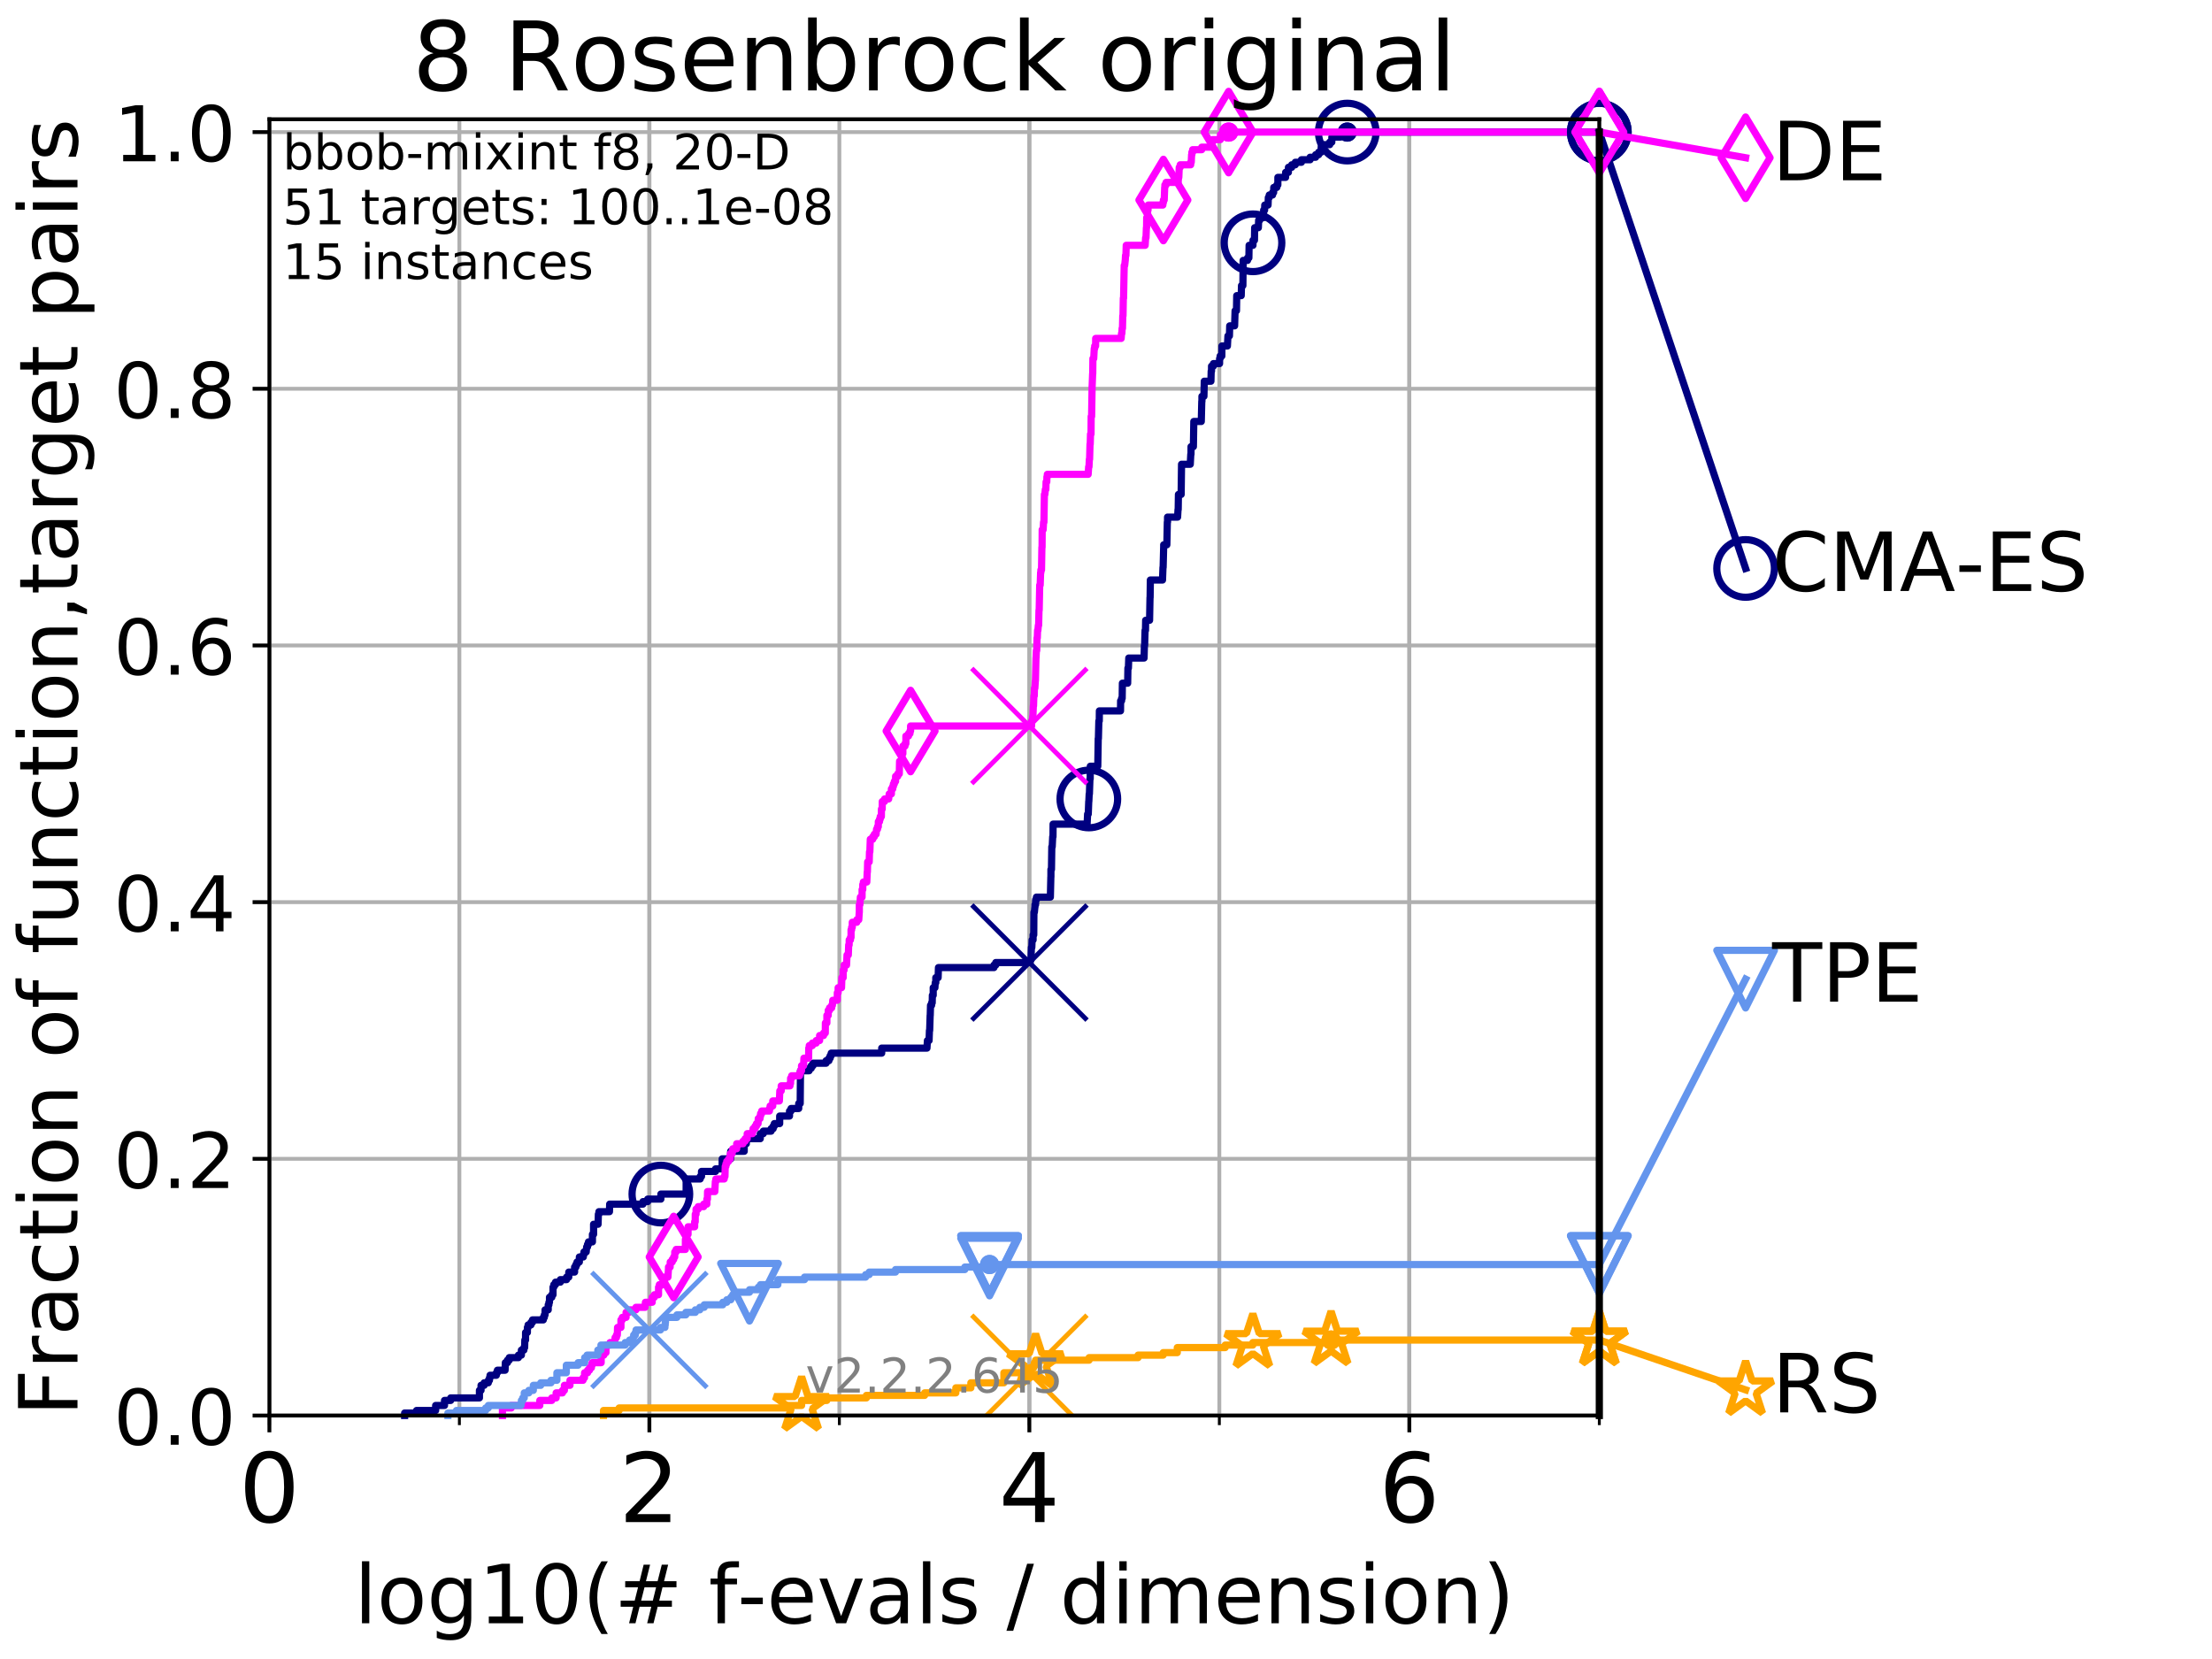 <?xml version="1.0" encoding="utf-8" standalone="no"?>
<!DOCTYPE svg PUBLIC "-//W3C//DTD SVG 1.1//EN"
  "http://www.w3.org/Graphics/SVG/1.1/DTD/svg11.dtd">
<!-- Created with matplotlib (http://matplotlib.org/) -->
<svg height="345.6pt" version="1.1" viewBox="0 0 460.8 345.6" width="460.8pt" xmlns="http://www.w3.org/2000/svg" xmlns:xlink="http://www.w3.org/1999/xlink">
 <defs>
  <style type="text/css">
*{stroke-linecap:butt;stroke-linejoin:round;}
  </style>
 </defs>
 <g id="figure_1">
  <g id="patch_1">
   <path d="M 0 345.6 
L 460.8 345.6 
L 460.8 0 
L 0 0 
z
" style="fill:#ffffff;"/>
  </g>
  <g id="axes_1">
   <g id="patch_2">
    <path d="M 56.12 294.88 
L 333.168 294.88 
L 333.168 24.84 
L 56.12 24.84 
z
" style="fill:#ffffff;"/>
   </g>
   <g id="matplotlib.axis_1">
    <g id="xtick_1">
     <g id="line2d_1">
      <path clip-path="url(#p15fdecb33e)" d="M 56.12 294.88 
L 56.12 24.84 
" style="fill:none;stroke:#b0b0b0;stroke-linecap:square;stroke-width:0.8;"/>
     </g>
     <g id="line2d_2">
      <defs>
       <path d="M 0 0 
L 0 3.5 
" id="mf948809d20" style="stroke:#000000;stroke-width:0.8;"/>
      </defs>
      <g>
       <use style="stroke:#000000;stroke-width:0.8;" x="56.12" xlink:href="#mf948809d20" y="294.88"/>
      </g>
     </g>
     <g id="text_1">
      <!-- 0 -->
      <defs>
       <path d="M 31.781 66.406 
Q 24.172 66.406 20.328 58.906 
Q 16.5 51.422 16.5 36.375 
Q 16.5 21.391 20.328 13.891 
Q 24.172 6.391 31.781 6.391 
Q 39.453 6.391 43.281 13.891 
Q 47.125 21.391 47.125 36.375 
Q 47.125 51.422 43.281 58.906 
Q 39.453 66.406 31.781 66.406 
z
M 31.781 74.219 
Q 44.047 74.219 50.516 64.516 
Q 56.984 54.828 56.984 36.375 
Q 56.984 17.969 50.516 8.266 
Q 44.047 -1.422 31.781 -1.422 
Q 19.531 -1.422 13.062 8.266 
Q 6.594 17.969 6.594 36.375 
Q 6.594 54.828 13.062 64.516 
Q 19.531 74.219 31.781 74.219 
z
" id="DejaVuSans-30"/>
      </defs>
      <g transform="translate(49.758 317.077)scale(0.2 -0.2)">
       <use xlink:href="#DejaVuSans-30"/>
      </g>
     </g>
    </g>
    <g id="xtick_2">
     <g id="line2d_3">
      <path clip-path="url(#p15fdecb33e)" d="M 135.277 294.88 
L 135.277 24.84 
" style="fill:none;stroke:#b0b0b0;stroke-linecap:square;stroke-width:0.8;"/>
     </g>
     <g id="line2d_4">
      <g>
       <use style="stroke:#000000;stroke-width:0.8;" x="135.277" xlink:href="#mf948809d20" y="294.88"/>
      </g>
     </g>
     <g id="text_2">
      <!-- 2 -->
      <defs>
       <path d="M 19.188 8.297 
L 53.609 8.297 
L 53.609 0 
L 7.328 0 
L 7.328 8.297 
Q 12.938 14.109 22.625 23.891 
Q 32.328 33.688 34.812 36.531 
Q 39.547 41.844 41.422 45.531 
Q 43.312 49.219 43.312 52.781 
Q 43.312 58.594 39.234 62.25 
Q 35.156 65.922 28.609 65.922 
Q 23.969 65.922 18.812 64.312 
Q 13.672 62.703 7.812 59.422 
L 7.812 69.391 
Q 13.766 71.781 18.938 73 
Q 24.125 74.219 28.422 74.219 
Q 39.75 74.219 46.484 68.547 
Q 53.219 62.891 53.219 53.422 
Q 53.219 48.922 51.531 44.891 
Q 49.859 40.875 45.406 35.406 
Q 44.188 33.984 37.641 27.219 
Q 31.109 20.453 19.188 8.297 
z
" id="DejaVuSans-32"/>
      </defs>
      <g transform="translate(128.914 317.077)scale(0.2 -0.2)">
       <use xlink:href="#DejaVuSans-32"/>
      </g>
     </g>
    </g>
    <g id="xtick_3">
     <g id="line2d_5">
      <path clip-path="url(#p15fdecb33e)" d="M 214.433 294.88 
L 214.433 24.84 
" style="fill:none;stroke:#b0b0b0;stroke-linecap:square;stroke-width:0.8;"/>
     </g>
     <g id="line2d_6">
      <g>
       <use style="stroke:#000000;stroke-width:0.8;" x="214.433" xlink:href="#mf948809d20" y="294.88"/>
      </g>
     </g>
     <g id="text_3">
      <!-- 4 -->
      <defs>
       <path d="M 37.797 64.312 
L 12.891 25.391 
L 37.797 25.391 
z
M 35.203 72.906 
L 47.609 72.906 
L 47.609 25.391 
L 58.016 25.391 
L 58.016 17.188 
L 47.609 17.188 
L 47.609 0 
L 37.797 0 
L 37.797 17.188 
L 4.891 17.188 
L 4.891 26.703 
z
" id="DejaVuSans-34"/>
      </defs>
      <g transform="translate(208.071 317.077)scale(0.2 -0.2)">
       <use xlink:href="#DejaVuSans-34"/>
      </g>
     </g>
    </g>
    <g id="xtick_4">
     <g id="line2d_7">
      <path clip-path="url(#p15fdecb33e)" d="M 293.59 294.88 
L 293.59 24.84 
" style="fill:none;stroke:#b0b0b0;stroke-linecap:square;stroke-width:0.8;"/>
     </g>
     <g id="line2d_8">
      <g>
       <use style="stroke:#000000;stroke-width:0.8;" x="293.59" xlink:href="#mf948809d20" y="294.88"/>
      </g>
     </g>
     <g id="text_4">
      <!-- 6 -->
      <defs>
       <path d="M 33.016 40.375 
Q 26.375 40.375 22.484 35.828 
Q 18.609 31.297 18.609 23.391 
Q 18.609 15.531 22.484 10.953 
Q 26.375 6.391 33.016 6.391 
Q 39.656 6.391 43.531 10.953 
Q 47.406 15.531 47.406 23.391 
Q 47.406 31.297 43.531 35.828 
Q 39.656 40.375 33.016 40.375 
z
M 52.594 71.297 
L 52.594 62.312 
Q 48.875 64.062 45.094 64.984 
Q 41.312 65.922 37.594 65.922 
Q 27.828 65.922 22.672 59.328 
Q 17.531 52.734 16.797 39.406 
Q 19.672 43.656 24.016 45.922 
Q 28.375 48.188 33.594 48.188 
Q 44.578 48.188 50.953 41.516 
Q 57.328 34.859 57.328 23.391 
Q 57.328 12.156 50.688 5.359 
Q 44.047 -1.422 33.016 -1.422 
Q 20.359 -1.422 13.672 8.266 
Q 6.984 17.969 6.984 36.375 
Q 6.984 53.656 15.188 63.938 
Q 23.391 74.219 37.203 74.219 
Q 40.922 74.219 44.703 73.484 
Q 48.484 72.75 52.594 71.297 
z
" id="DejaVuSans-36"/>
      </defs>
      <g transform="translate(287.227 317.077)scale(0.2 -0.2)">
       <use xlink:href="#DejaVuSans-36"/>
      </g>
     </g>
    </g>
    <g id="xtick_5">
     <g id="line2d_9">
      <path clip-path="url(#p15fdecb33e)" d="M 56.12 294.88 
L 56.12 24.84 
" style="fill:none;stroke:#b0b0b0;stroke-linecap:square;stroke-width:0.8;"/>
     </g>
     <g id="line2d_10">
      <defs>
       <path d="M 0 0 
L 0 2 
" id="m889050d486" style="stroke:#000000;stroke-width:0.6;"/>
      </defs>
      <g>
       <use style="stroke:#000000;stroke-width:0.6;" x="56.12" xlink:href="#m889050d486" y="294.88"/>
      </g>
     </g>
    </g>
    <g id="xtick_6">
     <g id="line2d_11">
      <path clip-path="url(#p15fdecb33e)" d="M 95.698 294.88 
L 95.698 24.84 
" style="fill:none;stroke:#b0b0b0;stroke-linecap:square;stroke-width:0.8;"/>
     </g>
     <g id="line2d_12">
      <g>
       <use style="stroke:#000000;stroke-width:0.6;" x="95.698" xlink:href="#m889050d486" y="294.88"/>
      </g>
     </g>
    </g>
    <g id="xtick_7">
     <g id="line2d_13">
      <path clip-path="url(#p15fdecb33e)" d="M 135.277 294.88 
L 135.277 24.84 
" style="fill:none;stroke:#b0b0b0;stroke-linecap:square;stroke-width:0.8;"/>
     </g>
     <g id="line2d_14">
      <g>
       <use style="stroke:#000000;stroke-width:0.6;" x="135.277" xlink:href="#m889050d486" y="294.88"/>
      </g>
     </g>
    </g>
    <g id="xtick_8">
     <g id="line2d_15">
      <path clip-path="url(#p15fdecb33e)" d="M 174.855 294.88 
L 174.855 24.84 
" style="fill:none;stroke:#b0b0b0;stroke-linecap:square;stroke-width:0.8;"/>
     </g>
     <g id="line2d_16">
      <g>
       <use style="stroke:#000000;stroke-width:0.6;" x="174.855" xlink:href="#m889050d486" y="294.88"/>
      </g>
     </g>
    </g>
    <g id="xtick_9">
     <g id="line2d_17">
      <path clip-path="url(#p15fdecb33e)" d="M 214.433 294.88 
L 214.433 24.84 
" style="fill:none;stroke:#b0b0b0;stroke-linecap:square;stroke-width:0.8;"/>
     </g>
     <g id="line2d_18">
      <g>
       <use style="stroke:#000000;stroke-width:0.6;" x="214.433" xlink:href="#m889050d486" y="294.88"/>
      </g>
     </g>
    </g>
    <g id="xtick_10">
     <g id="line2d_19">
      <path clip-path="url(#p15fdecb33e)" d="M 254.011 294.88 
L 254.011 24.84 
" style="fill:none;stroke:#b0b0b0;stroke-linecap:square;stroke-width:0.8;"/>
     </g>
     <g id="line2d_20">
      <g>
       <use style="stroke:#000000;stroke-width:0.6;" x="254.011" xlink:href="#m889050d486" y="294.88"/>
      </g>
     </g>
    </g>
    <g id="xtick_11">
     <g id="line2d_21">
      <path clip-path="url(#p15fdecb33e)" d="M 293.59 294.88 
L 293.59 24.84 
" style="fill:none;stroke:#b0b0b0;stroke-linecap:square;stroke-width:0.8;"/>
     </g>
     <g id="line2d_22">
      <g>
       <use style="stroke:#000000;stroke-width:0.6;" x="293.59" xlink:href="#m889050d486" y="294.88"/>
      </g>
     </g>
    </g>
    <g id="xtick_12">
     <g id="line2d_23">
      <path clip-path="url(#p15fdecb33e)" d="M 333.168 294.88 
L 333.168 24.84 
" style="fill:none;stroke:#b0b0b0;stroke-linecap:square;stroke-width:0.8;"/>
     </g>
     <g id="line2d_24">
      <g>
       <use style="stroke:#000000;stroke-width:0.6;" x="333.168" xlink:href="#m889050d486" y="294.88"/>
      </g>
     </g>
    </g>
    <g id="text_5">
     <!-- log10(# f-evals / dimension) -->
     <defs>
      <path d="M 9.422 75.984 
L 18.406 75.984 
L 18.406 0 
L 9.422 0 
z
" id="DejaVuSans-6c"/>
      <path d="M 30.609 48.391 
Q 23.391 48.391 19.188 42.75 
Q 14.984 37.109 14.984 27.297 
Q 14.984 17.484 19.156 11.844 
Q 23.344 6.203 30.609 6.203 
Q 37.797 6.203 41.984 11.859 
Q 46.188 17.531 46.188 27.297 
Q 46.188 37.016 41.984 42.703 
Q 37.797 48.391 30.609 48.391 
z
M 30.609 56 
Q 42.328 56 49.016 48.375 
Q 55.719 40.766 55.719 27.297 
Q 55.719 13.875 49.016 6.219 
Q 42.328 -1.422 30.609 -1.422 
Q 18.844 -1.422 12.172 6.219 
Q 5.516 13.875 5.516 27.297 
Q 5.516 40.766 12.172 48.375 
Q 18.844 56 30.609 56 
z
" id="DejaVuSans-6f"/>
      <path d="M 45.406 27.984 
Q 45.406 37.75 41.375 43.109 
Q 37.359 48.484 30.078 48.484 
Q 22.859 48.484 18.828 43.109 
Q 14.797 37.75 14.797 27.984 
Q 14.797 18.266 18.828 12.891 
Q 22.859 7.516 30.078 7.516 
Q 37.359 7.516 41.375 12.891 
Q 45.406 18.266 45.406 27.984 
z
M 54.391 6.781 
Q 54.391 -7.172 48.188 -13.984 
Q 42 -20.797 29.203 -20.797 
Q 24.469 -20.797 20.266 -20.094 
Q 16.062 -19.391 12.109 -17.922 
L 12.109 -9.188 
Q 16.062 -11.328 19.922 -12.344 
Q 23.781 -13.375 27.781 -13.375 
Q 36.625 -13.375 41.016 -8.766 
Q 45.406 -4.156 45.406 5.172 
L 45.406 9.625 
Q 42.625 4.781 38.281 2.391 
Q 33.938 0 27.875 0 
Q 17.828 0 11.672 7.656 
Q 5.516 15.328 5.516 27.984 
Q 5.516 40.672 11.672 48.328 
Q 17.828 56 27.875 56 
Q 33.938 56 38.281 53.609 
Q 42.625 51.219 45.406 46.391 
L 45.406 54.688 
L 54.391 54.688 
z
" id="DejaVuSans-67"/>
      <path d="M 12.406 8.297 
L 28.516 8.297 
L 28.516 63.922 
L 10.984 60.406 
L 10.984 69.391 
L 28.422 72.906 
L 38.281 72.906 
L 38.281 8.297 
L 54.391 8.297 
L 54.391 0 
L 12.406 0 
z
" id="DejaVuSans-31"/>
      <path d="M 31 75.875 
Q 24.469 64.656 21.281 53.656 
Q 18.109 42.672 18.109 31.391 
Q 18.109 20.125 21.312 9.062 
Q 24.516 -2 31 -13.188 
L 23.188 -13.188 
Q 15.875 -1.703 12.234 9.375 
Q 8.594 20.453 8.594 31.391 
Q 8.594 42.281 12.203 53.312 
Q 15.828 64.359 23.188 75.875 
z
" id="DejaVuSans-28"/>
      <path d="M 51.125 44 
L 36.922 44 
L 32.812 27.688 
L 47.125 27.688 
z
M 43.797 71.781 
L 38.719 51.516 
L 52.984 51.516 
L 58.109 71.781 
L 65.922 71.781 
L 60.891 51.516 
L 76.125 51.516 
L 76.125 44 
L 58.984 44 
L 54.984 27.688 
L 70.516 27.688 
L 70.516 20.219 
L 53.078 20.219 
L 48 0 
L 40.188 0 
L 45.219 20.219 
L 30.906 20.219 
L 25.875 0 
L 18.016 0 
L 23.094 20.219 
L 7.719 20.219 
L 7.719 27.688 
L 24.906 27.688 
L 29 44 
L 13.281 44 
L 13.281 51.516 
L 30.906 51.516 
L 35.891 71.781 
z
" id="DejaVuSans-23"/>
      <path id="DejaVuSans-20"/>
      <path d="M 37.109 75.984 
L 37.109 68.5 
L 28.516 68.5 
Q 23.688 68.5 21.797 66.547 
Q 19.922 64.594 19.922 59.516 
L 19.922 54.688 
L 34.719 54.688 
L 34.719 47.703 
L 19.922 47.703 
L 19.922 0 
L 10.891 0 
L 10.891 47.703 
L 2.297 47.703 
L 2.297 54.688 
L 10.891 54.688 
L 10.891 58.5 
Q 10.891 67.625 15.141 71.797 
Q 19.391 75.984 28.609 75.984 
z
" id="DejaVuSans-66"/>
      <path d="M 4.891 31.391 
L 31.203 31.391 
L 31.203 23.391 
L 4.891 23.391 
z
" id="DejaVuSans-2d"/>
      <path d="M 56.203 29.594 
L 56.203 25.203 
L 14.891 25.203 
Q 15.484 15.922 20.484 11.062 
Q 25.484 6.203 34.422 6.203 
Q 39.594 6.203 44.453 7.469 
Q 49.312 8.734 54.109 11.281 
L 54.109 2.781 
Q 49.266 0.734 44.188 -0.344 
Q 39.109 -1.422 33.891 -1.422 
Q 20.797 -1.422 13.156 6.188 
Q 5.516 13.812 5.516 26.812 
Q 5.516 40.234 12.766 48.109 
Q 20.016 56 32.328 56 
Q 43.359 56 49.781 48.891 
Q 56.203 41.797 56.203 29.594 
z
M 47.219 32.234 
Q 47.125 39.594 43.094 43.984 
Q 39.062 48.391 32.422 48.391 
Q 24.906 48.391 20.391 44.141 
Q 15.875 39.891 15.188 32.172 
z
" id="DejaVuSans-65"/>
      <path d="M 2.984 54.688 
L 12.5 54.688 
L 29.594 8.797 
L 46.688 54.688 
L 56.203 54.688 
L 35.688 0 
L 23.484 0 
z
" id="DejaVuSans-76"/>
      <path d="M 34.281 27.484 
Q 23.391 27.484 19.188 25 
Q 14.984 22.516 14.984 16.5 
Q 14.984 11.719 18.141 8.906 
Q 21.297 6.109 26.703 6.109 
Q 34.188 6.109 38.703 11.406 
Q 43.219 16.703 43.219 25.484 
L 43.219 27.484 
z
M 52.203 31.203 
L 52.203 0 
L 43.219 0 
L 43.219 8.297 
Q 40.141 3.328 35.547 0.953 
Q 30.953 -1.422 24.312 -1.422 
Q 15.922 -1.422 10.953 3.297 
Q 6 8.016 6 15.922 
Q 6 25.141 12.172 29.828 
Q 18.359 34.516 30.609 34.516 
L 43.219 34.516 
L 43.219 35.406 
Q 43.219 41.609 39.141 45 
Q 35.062 48.391 27.688 48.391 
Q 23 48.391 18.547 47.266 
Q 14.109 46.141 10.016 43.891 
L 10.016 52.203 
Q 14.938 54.109 19.578 55.047 
Q 24.219 56 28.609 56 
Q 40.484 56 46.344 49.844 
Q 52.203 43.703 52.203 31.203 
z
" id="DejaVuSans-61"/>
      <path d="M 44.281 53.078 
L 44.281 44.578 
Q 40.484 46.531 36.375 47.5 
Q 32.281 48.484 27.875 48.484 
Q 21.188 48.484 17.844 46.438 
Q 14.5 44.391 14.5 40.281 
Q 14.5 37.156 16.891 35.375 
Q 19.281 33.594 26.516 31.984 
L 29.594 31.297 
Q 39.156 29.25 43.188 25.516 
Q 47.219 21.781 47.219 15.094 
Q 47.219 7.469 41.188 3.016 
Q 35.156 -1.422 24.609 -1.422 
Q 20.219 -1.422 15.453 -0.562 
Q 10.688 0.297 5.422 2 
L 5.422 11.281 
Q 10.406 8.688 15.234 7.391 
Q 20.062 6.109 24.812 6.109 
Q 31.156 6.109 34.562 8.281 
Q 37.984 10.453 37.984 14.406 
Q 37.984 18.062 35.516 20.016 
Q 33.062 21.969 24.703 23.781 
L 21.578 24.516 
Q 13.234 26.266 9.516 29.906 
Q 5.812 33.547 5.812 39.891 
Q 5.812 47.609 11.281 51.797 
Q 16.75 56 26.812 56 
Q 31.781 56 36.172 55.266 
Q 40.578 54.547 44.281 53.078 
z
" id="DejaVuSans-73"/>
      <path d="M 25.391 72.906 
L 33.688 72.906 
L 8.297 -9.281 
L 0 -9.281 
z
" id="DejaVuSans-2f"/>
      <path d="M 45.406 46.391 
L 45.406 75.984 
L 54.391 75.984 
L 54.391 0 
L 45.406 0 
L 45.406 8.203 
Q 42.578 3.328 38.25 0.953 
Q 33.938 -1.422 27.875 -1.422 
Q 17.969 -1.422 11.734 6.484 
Q 5.516 14.406 5.516 27.297 
Q 5.516 40.188 11.734 48.094 
Q 17.969 56 27.875 56 
Q 33.938 56 38.25 53.625 
Q 42.578 51.266 45.406 46.391 
z
M 14.797 27.297 
Q 14.797 17.391 18.875 11.75 
Q 22.953 6.109 30.078 6.109 
Q 37.203 6.109 41.297 11.75 
Q 45.406 17.391 45.406 27.297 
Q 45.406 37.203 41.297 42.844 
Q 37.203 48.484 30.078 48.484 
Q 22.953 48.484 18.875 42.844 
Q 14.797 37.203 14.797 27.297 
z
" id="DejaVuSans-64"/>
      <path d="M 9.422 54.688 
L 18.406 54.688 
L 18.406 0 
L 9.422 0 
z
M 9.422 75.984 
L 18.406 75.984 
L 18.406 64.594 
L 9.422 64.594 
z
" id="DejaVuSans-69"/>
      <path d="M 52 44.188 
Q 55.375 50.25 60.062 53.125 
Q 64.75 56 71.094 56 
Q 79.641 56 84.281 50.016 
Q 88.922 44.047 88.922 33.016 
L 88.922 0 
L 79.891 0 
L 79.891 32.719 
Q 79.891 40.578 77.094 44.375 
Q 74.312 48.188 68.609 48.188 
Q 61.625 48.188 57.562 43.547 
Q 53.516 38.922 53.516 30.906 
L 53.516 0 
L 44.484 0 
L 44.484 32.719 
Q 44.484 40.625 41.703 44.406 
Q 38.922 48.188 33.109 48.188 
Q 26.219 48.188 22.156 43.531 
Q 18.109 38.875 18.109 30.906 
L 18.109 0 
L 9.078 0 
L 9.078 54.688 
L 18.109 54.688 
L 18.109 46.188 
Q 21.188 51.219 25.484 53.609 
Q 29.781 56 35.688 56 
Q 41.656 56 45.828 52.969 
Q 50 49.953 52 44.188 
z
" id="DejaVuSans-6d"/>
      <path d="M 54.891 33.016 
L 54.891 0 
L 45.906 0 
L 45.906 32.719 
Q 45.906 40.484 42.875 44.328 
Q 39.844 48.188 33.797 48.188 
Q 26.516 48.188 22.312 43.547 
Q 18.109 38.922 18.109 30.906 
L 18.109 0 
L 9.078 0 
L 9.078 54.688 
L 18.109 54.688 
L 18.109 46.188 
Q 21.344 51.125 25.703 53.562 
Q 30.078 56 35.797 56 
Q 45.219 56 50.047 50.172 
Q 54.891 44.344 54.891 33.016 
z
" id="DejaVuSans-6e"/>
      <path d="M 8.016 75.875 
L 15.828 75.875 
Q 23.141 64.359 26.781 53.312 
Q 30.422 42.281 30.422 31.391 
Q 30.422 20.453 26.781 9.375 
Q 23.141 -1.703 15.828 -13.188 
L 8.016 -13.188 
Q 14.5 -2 17.703 9.062 
Q 20.906 20.125 20.906 31.391 
Q 20.906 42.672 17.703 53.656 
Q 14.5 64.656 8.016 75.875 
z
" id="DejaVuSans-29"/>
     </defs>
     <g transform="translate(73.803 338.154)scale(0.17 -0.17)">
      <use xlink:href="#DejaVuSans-6c"/>
      <use x="27.783" xlink:href="#DejaVuSans-6f"/>
      <use x="88.965" xlink:href="#DejaVuSans-67"/>
      <use x="152.441" xlink:href="#DejaVuSans-31"/>
      <use x="216.064" xlink:href="#DejaVuSans-30"/>
      <use x="279.688" xlink:href="#DejaVuSans-28"/>
      <use x="318.701" xlink:href="#DejaVuSans-23"/>
      <use x="402.49" xlink:href="#DejaVuSans-20"/>
      <use x="434.277" xlink:href="#DejaVuSans-66"/>
      <use x="469.404" xlink:href="#DejaVuSans-2d"/>
      <use x="505.488" xlink:href="#DejaVuSans-65"/>
      <use x="567.012" xlink:href="#DejaVuSans-76"/>
      <use x="626.191" xlink:href="#DejaVuSans-61"/>
      <use x="687.471" xlink:href="#DejaVuSans-6c"/>
      <use x="715.254" xlink:href="#DejaVuSans-73"/>
      <use x="767.354" xlink:href="#DejaVuSans-20"/>
      <use x="799.141" xlink:href="#DejaVuSans-2f"/>
      <use x="832.832" xlink:href="#DejaVuSans-20"/>
      <use x="864.619" xlink:href="#DejaVuSans-64"/>
      <use x="928.096" xlink:href="#DejaVuSans-69"/>
      <use x="955.879" xlink:href="#DejaVuSans-6d"/>
      <use x="1053.291" xlink:href="#DejaVuSans-65"/>
      <use x="1114.814" xlink:href="#DejaVuSans-6e"/>
      <use x="1178.193" xlink:href="#DejaVuSans-73"/>
      <use x="1230.293" xlink:href="#DejaVuSans-69"/>
      <use x="1258.076" xlink:href="#DejaVuSans-6f"/>
      <use x="1319.258" xlink:href="#DejaVuSans-6e"/>
      <use x="1382.637" xlink:href="#DejaVuSans-29"/>
     </g>
    </g>
   </g>
   <g id="matplotlib.axis_2">
    <g id="ytick_1">
     <g id="line2d_25">
      <path clip-path="url(#p15fdecb33e)" d="M 56.12 294.88 
L 333.168 294.88 
" style="fill:none;stroke:#b0b0b0;stroke-linecap:square;stroke-width:0.8;"/>
     </g>
     <g id="line2d_26">
      <defs>
       <path d="M 0 0 
L -3.5 0 
" id="m1cc754be19" style="stroke:#000000;stroke-width:0.8;"/>
      </defs>
      <g>
       <use style="stroke:#000000;stroke-width:0.8;" x="56.12" xlink:href="#m1cc754be19" y="294.88"/>
      </g>
     </g>
     <g id="text_6">
      <!-- 0.0 -->
      <defs>
       <path d="M 10.688 12.406 
L 21 12.406 
L 21 0 
L 10.688 0 
z
" id="DejaVuSans-2e"/>
      </defs>
      <g transform="translate(23.675 300.959)scale(0.16 -0.16)">
       <use xlink:href="#DejaVuSans-30"/>
       <use x="63.623" xlink:href="#DejaVuSans-2e"/>
       <use x="95.41" xlink:href="#DejaVuSans-30"/>
      </g>
     </g>
    </g>
    <g id="ytick_2">
     <g id="line2d_27">
      <path clip-path="url(#p15fdecb33e)" d="M 56.12 241.407 
L 333.168 241.407 
" style="fill:none;stroke:#b0b0b0;stroke-linecap:square;stroke-width:0.8;"/>
     </g>
     <g id="line2d_28">
      <g>
       <use style="stroke:#000000;stroke-width:0.8;" x="56.12" xlink:href="#m1cc754be19" y="241.407"/>
      </g>
     </g>
     <g id="text_7">
      <!-- 0.2 -->
      <g transform="translate(23.675 247.485)scale(0.16 -0.16)">
       <use xlink:href="#DejaVuSans-30"/>
       <use x="63.623" xlink:href="#DejaVuSans-2e"/>
       <use x="95.41" xlink:href="#DejaVuSans-32"/>
      </g>
     </g>
    </g>
    <g id="ytick_3">
     <g id="line2d_29">
      <path clip-path="url(#p15fdecb33e)" d="M 56.12 187.933 
L 333.168 187.933 
" style="fill:none;stroke:#b0b0b0;stroke-linecap:square;stroke-width:0.8;"/>
     </g>
     <g id="line2d_30">
      <g>
       <use style="stroke:#000000;stroke-width:0.8;" x="56.12" xlink:href="#m1cc754be19" y="187.933"/>
      </g>
     </g>
     <g id="text_8">
      <!-- 0.4 -->
      <g transform="translate(23.675 194.012)scale(0.16 -0.16)">
       <use xlink:href="#DejaVuSans-30"/>
       <use x="63.623" xlink:href="#DejaVuSans-2e"/>
       <use x="95.41" xlink:href="#DejaVuSans-34"/>
      </g>
     </g>
    </g>
    <g id="ytick_4">
     <g id="line2d_31">
      <path clip-path="url(#p15fdecb33e)" d="M 56.12 134.46 
L 333.168 134.46 
" style="fill:none;stroke:#b0b0b0;stroke-linecap:square;stroke-width:0.8;"/>
     </g>
     <g id="line2d_32">
      <g>
       <use style="stroke:#000000;stroke-width:0.8;" x="56.12" xlink:href="#m1cc754be19" y="134.46"/>
      </g>
     </g>
     <g id="text_9">
      <!-- 0.6 -->
      <g transform="translate(23.675 140.539)scale(0.16 -0.16)">
       <use xlink:href="#DejaVuSans-30"/>
       <use x="63.623" xlink:href="#DejaVuSans-2e"/>
       <use x="95.41" xlink:href="#DejaVuSans-36"/>
      </g>
     </g>
    </g>
    <g id="ytick_5">
     <g id="line2d_33">
      <path clip-path="url(#p15fdecb33e)" d="M 56.12 80.987 
L 333.168 80.987 
" style="fill:none;stroke:#b0b0b0;stroke-linecap:square;stroke-width:0.8;"/>
     </g>
     <g id="line2d_34">
      <g>
       <use style="stroke:#000000;stroke-width:0.8;" x="56.12" xlink:href="#m1cc754be19" y="80.987"/>
      </g>
     </g>
     <g id="text_10">
      <!-- 0.8 -->
      <defs>
       <path d="M 31.781 34.625 
Q 24.75 34.625 20.719 30.859 
Q 16.703 27.094 16.703 20.516 
Q 16.703 13.922 20.719 10.156 
Q 24.75 6.391 31.781 6.391 
Q 38.812 6.391 42.859 10.172 
Q 46.922 13.969 46.922 20.516 
Q 46.922 27.094 42.891 30.859 
Q 38.875 34.625 31.781 34.625 
z
M 21.922 38.812 
Q 15.578 40.375 12.031 44.719 
Q 8.5 49.078 8.5 55.328 
Q 8.5 64.062 14.719 69.141 
Q 20.953 74.219 31.781 74.219 
Q 42.672 74.219 48.875 69.141 
Q 55.078 64.062 55.078 55.328 
Q 55.078 49.078 51.531 44.719 
Q 48 40.375 41.703 38.812 
Q 48.828 37.156 52.797 32.312 
Q 56.781 27.484 56.781 20.516 
Q 56.781 9.906 50.312 4.234 
Q 43.844 -1.422 31.781 -1.422 
Q 19.734 -1.422 13.25 4.234 
Q 6.781 9.906 6.781 20.516 
Q 6.781 27.484 10.781 32.312 
Q 14.797 37.156 21.922 38.812 
z
M 18.312 54.391 
Q 18.312 48.734 21.844 45.562 
Q 25.391 42.391 31.781 42.391 
Q 38.141 42.391 41.719 45.562 
Q 45.312 48.734 45.312 54.391 
Q 45.312 60.062 41.719 63.234 
Q 38.141 66.406 31.781 66.406 
Q 25.391 66.406 21.844 63.234 
Q 18.312 60.062 18.312 54.391 
z
" id="DejaVuSans-38"/>
      </defs>
      <g transform="translate(23.675 87.066)scale(0.16 -0.16)">
       <use xlink:href="#DejaVuSans-30"/>
       <use x="63.623" xlink:href="#DejaVuSans-2e"/>
       <use x="95.41" xlink:href="#DejaVuSans-38"/>
      </g>
     </g>
    </g>
    <g id="ytick_6">
     <g id="line2d_35">
      <path clip-path="url(#p15fdecb33e)" d="M 56.12 27.514 
L 333.168 27.514 
" style="fill:none;stroke:#b0b0b0;stroke-linecap:square;stroke-width:0.8;"/>
     </g>
     <g id="line2d_36">
      <g>
       <use style="stroke:#000000;stroke-width:0.8;" x="56.12" xlink:href="#m1cc754be19" y="27.514"/>
      </g>
     </g>
     <g id="text_11">
      <!-- 1.0 -->
      <g transform="translate(23.675 33.592)scale(0.16 -0.16)">
       <use xlink:href="#DejaVuSans-31"/>
       <use x="63.623" xlink:href="#DejaVuSans-2e"/>
       <use x="95.41" xlink:href="#DejaVuSans-30"/>
      </g>
     </g>
    </g>
    <g id="text_12">
     <!-- Fraction of function,target pairs -->
     <defs>
      <path d="M 9.812 72.906 
L 51.703 72.906 
L 51.703 64.594 
L 19.672 64.594 
L 19.672 43.109 
L 48.578 43.109 
L 48.578 34.812 
L 19.672 34.812 
L 19.672 0 
L 9.812 0 
z
" id="DejaVuSans-46"/>
      <path d="M 41.109 46.297 
Q 39.594 47.172 37.812 47.578 
Q 36.031 48 33.891 48 
Q 26.266 48 22.188 43.047 
Q 18.109 38.094 18.109 28.812 
L 18.109 0 
L 9.078 0 
L 9.078 54.688 
L 18.109 54.688 
L 18.109 46.188 
Q 20.953 51.172 25.484 53.578 
Q 30.031 56 36.531 56 
Q 37.453 56 38.578 55.875 
Q 39.703 55.766 41.062 55.516 
z
" id="DejaVuSans-72"/>
      <path d="M 48.781 52.594 
L 48.781 44.188 
Q 44.969 46.297 41.141 47.344 
Q 37.312 48.391 33.406 48.391 
Q 24.656 48.391 19.812 42.844 
Q 14.984 37.312 14.984 27.297 
Q 14.984 17.281 19.812 11.734 
Q 24.656 6.203 33.406 6.203 
Q 37.312 6.203 41.141 7.25 
Q 44.969 8.297 48.781 10.406 
L 48.781 2.094 
Q 45.016 0.344 40.984 -0.531 
Q 36.969 -1.422 32.422 -1.422 
Q 20.062 -1.422 12.781 6.344 
Q 5.516 14.109 5.516 27.297 
Q 5.516 40.672 12.859 48.328 
Q 20.219 56 33.016 56 
Q 37.156 56 41.109 55.141 
Q 45.062 54.297 48.781 52.594 
z
" id="DejaVuSans-63"/>
      <path d="M 18.312 70.219 
L 18.312 54.688 
L 36.812 54.688 
L 36.812 47.703 
L 18.312 47.703 
L 18.312 18.016 
Q 18.312 11.328 20.141 9.422 
Q 21.969 7.516 27.594 7.516 
L 36.812 7.516 
L 36.812 0 
L 27.594 0 
Q 17.188 0 13.234 3.875 
Q 9.281 7.766 9.281 18.016 
L 9.281 47.703 
L 2.688 47.703 
L 2.688 54.688 
L 9.281 54.688 
L 9.281 70.219 
z
" id="DejaVuSans-74"/>
      <path d="M 8.5 21.578 
L 8.5 54.688 
L 17.484 54.688 
L 17.484 21.922 
Q 17.484 14.156 20.5 10.266 
Q 23.531 6.391 29.594 6.391 
Q 36.859 6.391 41.078 11.031 
Q 45.312 15.672 45.312 23.688 
L 45.312 54.688 
L 54.297 54.688 
L 54.297 0 
L 45.312 0 
L 45.312 8.406 
Q 42.047 3.422 37.719 1 
Q 33.406 -1.422 27.688 -1.422 
Q 18.266 -1.422 13.375 4.438 
Q 8.5 10.297 8.5 21.578 
z
M 31.109 56 
z
" id="DejaVuSans-75"/>
      <path d="M 11.719 12.406 
L 22.016 12.406 
L 22.016 4 
L 14.016 -11.625 
L 7.719 -11.625 
L 11.719 4 
z
" id="DejaVuSans-2c"/>
      <path d="M 18.109 8.203 
L 18.109 -20.797 
L 9.078 -20.797 
L 9.078 54.688 
L 18.109 54.688 
L 18.109 46.391 
Q 20.953 51.266 25.266 53.625 
Q 29.594 56 35.594 56 
Q 45.562 56 51.781 48.094 
Q 58.016 40.188 58.016 27.297 
Q 58.016 14.406 51.781 6.484 
Q 45.562 -1.422 35.594 -1.422 
Q 29.594 -1.422 25.266 0.953 
Q 20.953 3.328 18.109 8.203 
z
M 48.688 27.297 
Q 48.688 37.203 44.609 42.844 
Q 40.531 48.484 33.406 48.484 
Q 26.266 48.484 22.188 42.844 
Q 18.109 37.203 18.109 27.297 
Q 18.109 17.391 22.188 11.75 
Q 26.266 6.109 33.406 6.109 
Q 40.531 6.109 44.609 11.75 
Q 48.688 17.391 48.688 27.297 
z
" id="DejaVuSans-70"/>
     </defs>
     <g transform="translate(16.14 294.999)rotate(-90)scale(0.17 -0.17)">
      <use xlink:href="#DejaVuSans-46"/>
      <use x="57.41" xlink:href="#DejaVuSans-72"/>
      <use x="98.523" xlink:href="#DejaVuSans-61"/>
      <use x="159.803" xlink:href="#DejaVuSans-63"/>
      <use x="214.783" xlink:href="#DejaVuSans-74"/>
      <use x="253.992" xlink:href="#DejaVuSans-69"/>
      <use x="281.775" xlink:href="#DejaVuSans-6f"/>
      <use x="342.957" xlink:href="#DejaVuSans-6e"/>
      <use x="406.336" xlink:href="#DejaVuSans-20"/>
      <use x="438.123" xlink:href="#DejaVuSans-6f"/>
      <use x="499.305" xlink:href="#DejaVuSans-66"/>
      <use x="534.51" xlink:href="#DejaVuSans-20"/>
      <use x="566.297" xlink:href="#DejaVuSans-66"/>
      <use x="601.502" xlink:href="#DejaVuSans-75"/>
      <use x="664.881" xlink:href="#DejaVuSans-6e"/>
      <use x="728.26" xlink:href="#DejaVuSans-63"/>
      <use x="783.24" xlink:href="#DejaVuSans-74"/>
      <use x="822.449" xlink:href="#DejaVuSans-69"/>
      <use x="850.232" xlink:href="#DejaVuSans-6f"/>
      <use x="911.414" xlink:href="#DejaVuSans-6e"/>
      <use x="974.793" xlink:href="#DejaVuSans-2c"/>
      <use x="1006.58" xlink:href="#DejaVuSans-74"/>
      <use x="1045.789" xlink:href="#DejaVuSans-61"/>
      <use x="1107.068" xlink:href="#DejaVuSans-72"/>
      <use x="1148.166" xlink:href="#DejaVuSans-67"/>
      <use x="1211.643" xlink:href="#DejaVuSans-65"/>
      <use x="1273.166" xlink:href="#DejaVuSans-74"/>
      <use x="1312.375" xlink:href="#DejaVuSans-20"/>
      <use x="1344.162" xlink:href="#DejaVuSans-70"/>
      <use x="1407.639" xlink:href="#DejaVuSans-61"/>
      <use x="1468.918" xlink:href="#DejaVuSans-69"/>
      <use x="1496.701" xlink:href="#DejaVuSans-72"/>
      <use x="1537.814" xlink:href="#DejaVuSans-73"/>
     </g>
    </g>
   </g>
   <g id="line2d_37">
    <defs>
     <path d="M 0 1.5 
C 0.398 1.5 0.779 1.342 1.061 1.061 
C 1.342 0.779 1.5 0.398 1.5 0 
C 1.5 -0.398 1.342 -0.779 1.061 -1.061 
C 0.779 -1.342 0.398 -1.5 0 -1.5 
C -0.398 -1.5 -0.779 -1.342 -1.061 -1.061 
C -1.342 -0.779 -1.5 -0.398 -1.5 0 
C -1.5 0.398 -1.342 0.779 -1.061 1.061 
C -0.779 1.342 -0.398 1.5 0 1.5 
z
" id="mb1f8214669" style="stroke:#000080;"/>
    </defs>
    <g>
     <use style="fill:#000080;stroke:#000080;" x="280.655" xlink:href="#mb1f8214669" y="27.514"/>
     <use style="fill:#000080;stroke:#000080;" x="280.655" xlink:href="#mb1f8214669" y="27.514"/>
    </g>
   </g>
   <g id="line2d_38">
    <path d="M 84.292 294.88 
L 84.292 294.356 
L 86.774 294.356 
L 86.774 293.832 
L 90.753 293.832 
L 90.753 292.783 
L 92.599 292.783 
L 92.599 291.735 
L 93.887 291.735 
L 93.887 291.21 
L 99.874 291.21 
L 99.874 289.638 
L 100.208 289.638 
L 100.208 288.589 
L 100.857 288.589 
L 100.857 288.065 
L 101.726 288.065 
L 101.726 287.541 
L 101.966 287.541 
L 101.966 287.016 
L 102.085 287.016 
L 102.085 286.492 
L 103.397 286.492 
L 103.397 285.968 
L 103.615 285.968 
L 103.615 285.444 
L 105.219 285.444 
L 105.268 283.871 
L 105.706 283.871 
L 105.706 283.347 
L 106.086 283.347 
L 106.086 282.822 
L 107.995 282.822 
L 107.995 282.298 
L 108.614 282.298 
L 108.614 281.25 
L 109.133 281.25 
L 109.133 280.725 
L 109.29 280.725 
L 109.329 279.153 
L 109.484 279.153 
L 109.484 277.58 
L 109.865 277.58 
L 109.865 276.531 
L 110.015 276.531 
L 110.015 276.007 
L 110.603 276.007 
L 110.603 275.483 
L 110.925 275.483 
L 110.925 274.959 
L 113.18 274.959 
L 113.18 274.434 
L 113.396 274.434 
L 113.396 273.91 
L 113.549 273.91 
L 113.549 272.862 
L 114.205 272.862 
L 114.205 271.813 
L 114.351 271.813 
L 114.351 271.289 
L 114.467 271.289 
L 114.467 270.24 
L 114.95 270.24 
L 114.95 269.716 
L 115.201 269.716 
L 115.201 268.143 
L 115.366 268.143 
L 115.366 267.619 
L 115.718 267.619 
L 115.718 267.095 
L 116.733 267.095 
L 116.733 266.571 
L 118.023 266.571 
L 118.023 266.046 
L 118.486 266.046 
L 118.486 264.998 
L 119.698 264.998 
L 119.698 263.949 
L 119.972 263.949 
L 119.972 263.425 
L 120.201 263.425 
L 120.201 262.901 
L 120.69 262.901 
L 120.69 261.852 
L 121.513 261.852 
L 121.513 261.328 
L 121.647 261.328 
L 121.647 260.804 
L 122.115 260.804 
L 122.207 259.755 
L 122.39 259.755 
L 122.39 259.231 
L 122.589 259.231 
L 122.589 258.707 
L 123.414 258.707 
L 123.414 257.134 
L 123.652 257.134 
L 123.652 255.037 
L 124.589 255.037 
L 124.653 252.94 
L 124.765 252.94 
L 124.765 252.416 
L 126.962 252.416 
L 127.004 250.843 
L 133.937 250.843 
L 133.937 250.319 
L 134.921 250.319 
L 134.921 249.795 
L 137.671 249.795 
L 137.671 248.746 
L 142.937 248.746 
L 142.937 245.601 
L 145.86 245.601 
L 145.86 245.076 
L 146.136 245.076 
L 146.136 244.028 
L 149.054 244.028 
L 149.054 243.504 
L 150.428 243.504 
L 150.446 241.407 
L 152.215 241.407 
L 152.215 239.834 
L 155.034 239.834 
L 155.034 238.261 
L 155.475 238.261 
L 155.475 237.213 
L 158.377 237.213 
L 158.377 236.164 
L 159.008 236.164 
L 159.008 235.64 
L 160.636 235.64 
L 160.636 235.116 
L 161.066 235.116 
L 161.066 234.592 
L 161.306 234.592 
L 161.306 234.067 
L 162.422 234.067 
L 162.422 232.495 
L 164.468 232.495 
L 164.468 231.446 
L 164.789 231.446 
L 164.789 230.922 
L 166.387 230.922 
L 166.387 229.873 
L 166.696 229.873 
L 166.758 223.058 
L 168.551 223.058 
L 168.551 222.534 
L 169.001 222.534 
L 169.001 222.01 
L 169.356 222.01 
L 169.356 221.485 
L 172.093 221.485 
L 172.093 220.961 
L 172.682 220.961 
L 172.682 220.437 
L 172.941 220.437 
L 172.941 219.913 
L 173.159 219.913 
L 173.159 219.388 
L 183.674 219.388 
L 183.674 218.34 
L 193.103 218.34 
L 193.2 216.767 
L 193.543 216.767 
L 193.619 214.67 
L 193.665 214.67 
L 193.767 211.525 
L 193.785 211.525 
L 193.845 209.428 
L 194.066 209.428 
L 194.066 208.903 
L 194.196 208.903 
L 194.228 207.331 
L 194.404 207.331 
L 194.404 205.758 
L 194.76 205.758 
L 194.828 204.709 
L 194.945 204.709 
L 194.945 203.661 
L 195.428 203.661 
L 195.497 201.564 
L 207.062 201.564 
L 207.062 201.04 
L 207.439 201.04 
L 207.439 200.515 
L 214.608 200.515 
L 214.608 199.991 
L 214.768 199.991 
L 214.86 197.37 
L 214.947 197.37 
L 215.008 195.797 
L 215.212 195.797 
L 215.212 194.749 
L 215.35 194.749 
L 215.385 190.03 
L 215.48 190.03 
L 215.581 188.982 
L 215.601 188.982 
L 215.601 188.458 
L 215.732 188.458 
L 215.749 187.409 
L 215.912 187.409 
L 215.912 186.885 
L 218.811 186.885 
L 218.91 182.691 
L 218.924 182.691 
L 218.928 181.118 
L 219.04 181.118 
L 219.108 176.4 
L 219.193 176.4 
L 219.296 174.303 
L 219.357 174.303 
L 219.378 171.682 
L 226.462 171.682 
L 226.569 169.585 
L 226.704 169.585 
L 226.805 166.964 
L 226.825 166.964 
L 226.899 165.391 
L 226.942 165.391 
L 227.052 162.245 
L 227.106 162.245 
L 227.129 159.624 
L 228.688 159.624 
L 228.78 153.857 
L 228.817 153.857 
L 228.91 150.188 
L 228.999 150.188 
L 229.02 148.091 
L 233.423 148.091 
L 233.444 145.994 
L 233.649 145.994 
L 233.649 145.469 
L 233.77 145.469 
L 233.814 142.324 
L 234.912 142.324 
L 234.964 139.178 
L 235.066 139.178 
L 235.142 137.081 
L 238.33 137.081 
L 238.401 134.46 
L 238.446 134.46 
L 238.539 131.315 
L 238.626 131.315 
L 238.66 129.218 
L 239.478 129.218 
L 239.566 124.499 
L 239.589 124.499 
L 239.639 120.83 
L 242.171 120.83 
L 242.268 118.209 
L 242.301 118.209 
L 242.412 114.015 
L 242.418 114.015 
L 242.418 113.49 
L 243.075 113.49 
L 243.175 108.772 
L 243.216 108.772 
L 243.222 107.724 
L 245.314 107.724 
L 245.404 106.151 
L 245.439 106.151 
L 245.49 103.005 
L 246.054 103.005 
L 246.137 96.714 
L 247.954 96.714 
L 248.064 94.617 
L 248.109 94.617 
L 248.113 93.045 
L 248.604 93.045 
L 248.693 87.802 
L 250.25 87.802 
L 250.352 83.608 
L 250.383 83.608 
L 250.384 82.56 
L 250.801 82.56 
L 250.873 79.414 
L 252.259 79.414 
L 252.311 77.317 
L 252.381 77.317 
L 252.386 76.269 
L 252.781 76.269 
L 252.781 75.744 
L 254.059 75.744 
L 254.065 74.696 
L 254.176 74.696 
L 254.176 74.172 
L 254.531 74.172 
L 254.547 72.075 
L 255.693 72.075 
L 255.804 69.978 
L 256.113 69.978 
L 256.17 67.881 
L 257.192 67.881 
L 257.291 64.735 
L 257.58 64.735 
L 257.633 61.59 
L 258.569 61.59 
L 258.628 59.493 
L 258.915 59.493 
L 258.97 54.25 
L 259.879 54.25 
L 259.879 53.726 
L 260.164 53.726 
L 260.212 51.105 
L 261.017 51.105 
L 261.024 50.056 
L 261.327 50.056 
L 261.371 47.435 
L 262.138 47.435 
L 262.201 45.862 
L 262.447 45.862 
L 262.447 45.338 
L 263.225 45.338 
L 263.24 43.765 
L 263.443 43.765 
L 263.47 42.717 
L 264.158 42.717 
L 264.216 41.144 
L 264.411 41.144 
L 264.411 40.62 
L 265.097 40.62 
L 265.097 40.096 
L 265.323 40.096 
L 265.347 39.047 
L 265.978 39.047 
L 265.978 38.523 
L 266.2 38.523 
L 266.207 36.95 
L 267.812 36.95 
L 267.818 35.902 
L 268.396 35.902 
L 268.405 34.853 
L 269.09 34.853 
L 269.09 34.329 
L 269.833 34.329 
L 269.833 33.805 
L 271.112 33.805 
L 271.112 33.28 
L 272.921 33.28 
L 272.921 32.756 
L 274.069 32.756 
L 274.069 32.232 
L 274.701 32.232 
L 274.701 31.708 
L 275.222 31.708 
L 275.228 30.659 
L 275.716 30.659 
L 275.716 30.135 
L 277.005 30.135 
L 277.005 29.611 
L 277.441 29.611 
L 277.451 28.562 
L 279.23 28.562 
L 279.23 28.038 
L 280.655 28.038 
L 280.655 27.514 
L 333.168 27.514 
L 333.168 27.514 
" style="fill:none;stroke:#000080;stroke-linecap:square;stroke-width:1.5;"/>
   </g>
   <g id="line2d_39">
    <defs>
     <path d="M 0 6 
C 1.591 6 3.117 5.368 4.243 4.243 
C 5.368 3.117 6 1.591 6 0 
C 6 -1.591 5.368 -3.117 4.243 -4.243 
C 3.117 -5.368 1.591 -6 0 -6 
C -1.591 -6 -3.117 -5.368 -4.243 -4.243 
C -5.368 -3.117 -6 -1.591 -6 0 
C -6 1.591 -5.368 3.117 -4.243 4.243 
C -3.117 5.368 -1.591 6 0 6 
z
" id="m1b09dad333" style="stroke:#000080;stroke-width:1.5;"/>
    </defs>
    <g>
     <use style="fill-opacity:0;stroke:#000080;stroke-width:1.5;" x="137.671" xlink:href="#m1b09dad333" y="248.746"/>
     <use style="fill-opacity:0;stroke:#000080;stroke-width:1.5;" x="226.825" xlink:href="#m1b09dad333" y="166.439"/>
     <use style="fill-opacity:0;stroke:#000080;stroke-width:1.5;" x="261.024" xlink:href="#m1b09dad333" y="50.581"/>
     <use style="fill-opacity:0;stroke:#000080;stroke-width:1.5;" x="280.655" xlink:href="#m1b09dad333" y="27.514"/>
     <use style="fill-opacity:0;stroke:#000080;stroke-width:1.5;" x="333.168" xlink:href="#m1b09dad333" y="27.514"/>
    </g>
   </g>
   <g id="line2d_40">
    <path style="fill:none;stroke:#000080;stroke-linecap:square;stroke-width:1.5;"/>
    <g/>
   </g>
   <g id="line2d_41">
    <path clip-path="url(#p15fdecb33e)" d="M 214.449 200.515 
" style="fill:none;stroke:#000080;stroke-linecap:square;stroke-width:1.5;"/>
    <defs>
     <path d="M -12 12 
L 12 -12 
M -12 -12 
L 12 12 
" id="ma90ddbedf9" style="stroke:#000080;"/>
    </defs>
    <g clip-path="url(#p15fdecb33e)">
     <use style="fill:#000080;stroke:#000080;" x="214.449" xlink:href="#ma90ddbedf9" y="200.515"/>
    </g>
   </g>
   <g id="line2d_42">
    <defs>
     <path d="M 0 1.5 
C 0.398 1.5 0.779 1.342 1.061 1.061 
C 1.342 0.779 1.5 0.398 1.5 0 
C 1.5 -0.398 1.342 -0.779 1.061 -1.061 
C 0.779 -1.342 0.398 -1.5 0 -1.5 
C -0.398 -1.5 -0.779 -1.342 -1.061 -1.061 
C -1.342 -0.779 -1.5 -0.398 -1.5 0 
C -1.5 0.398 -1.342 0.779 -1.061 1.061 
C -0.779 1.342 -0.398 1.5 0 1.5 
z
" id="m3e7ae3fa39" style="stroke:#ff00ff;"/>
    </defs>
    <g>
     <use style="fill:#ff00ff;stroke:#ff00ff;" x="255.949" xlink:href="#m3e7ae3fa39" y="27.514"/>
     <use style="fill:#ff00ff;stroke:#ff00ff;" x="255.949" xlink:href="#m3e7ae3fa39" y="27.514"/>
    </g>
   </g>
   <g id="line2d_43">
    <path d="M 104.667 294.88 
L 104.667 293.307 
L 106.503 293.307 
L 106.503 292.783 
L 112.45 292.783 
L 112.45 291.735 
L 114.95 291.735 
L 114.95 291.21 
L 115.852 291.21 
L 115.852 290.162 
L 117.182 290.162 
L 117.182 289.638 
L 117.572 289.638 
L 117.572 288.589 
L 118.735 288.589 
L 118.735 287.541 
L 121.456 287.541 
L 121.456 287.016 
L 121.76 287.016 
L 121.779 285.968 
L 122.408 285.968 
L 122.408 285.444 
L 122.803 285.444 
L 122.803 284.919 
L 123.207 284.919 
L 123.207 284.395 
L 123.345 284.395 
L 123.345 283.871 
L 125.233 283.871 
L 125.233 282.298 
L 125.795 282.298 
L 125.795 281.774 
L 126.236 281.774 
L 126.236 280.201 
L 127.087 280.201 
L 127.087 279.677 
L 128.056 279.677 
L 128.134 278.628 
L 128.419 278.628 
L 128.419 278.104 
L 128.597 278.104 
L 128.648 276.531 
L 129.353 276.531 
L 129.353 274.959 
L 129.642 274.959 
L 129.642 274.434 
L 130.423 274.434 
L 130.423 273.386 
L 131.028 273.386 
L 131.028 272.862 
L 132.483 272.862 
L 132.483 272.337 
L 134.386 272.337 
L 134.449 271.289 
L 135.868 271.289 
L 135.868 270.24 
L 136.319 270.24 
L 136.319 269.716 
L 137.186 269.716 
L 137.186 268.143 
L 137.354 268.143 
L 137.354 267.619 
L 138.432 267.619 
L 138.432 266.046 
L 139.14 266.046 
L 139.242 264.474 
L 139.256 264.474 
L 139.256 263.949 
L 139.6 263.949 
L 139.62 262.901 
L 140.036 262.901 
L 140.036 262.377 
L 140.339 262.377 
L 140.339 261.852 
L 140.562 261.852 
L 140.562 260.804 
L 140.856 260.804 
L 140.856 260.28 
L 142.776 260.28 
L 142.782 258.183 
L 142.909 258.183 
L 142.909 257.134 
L 143.334 257.134 
L 143.334 255.561 
L 144.708 255.561 
L 144.708 254.513 
L 144.827 254.513 
L 144.837 252.94 
L 145.003 252.94 
L 145.003 251.892 
L 145.442 251.892 
L 145.442 251.367 
L 146.596 251.367 
L 146.596 250.843 
L 147.251 250.843 
L 147.251 249.795 
L 147.37 249.795 
L 147.396 248.222 
L 148.915 248.222 
L 149.019 246.125 
L 149.131 246.125 
L 149.131 245.601 
L 150.864 245.601 
L 150.864 245.076 
L 151.023 245.076 
L 151.078 242.979 
L 151.218 242.979 
L 151.218 242.455 
L 151.397 242.455 
L 151.397 241.931 
L 151.786 241.931 
L 151.786 241.407 
L 152.131 241.407 
L 152.131 240.358 
L 152.508 240.358 
L 152.508 239.834 
L 152.646 239.834 
L 152.646 239.31 
L 153.465 239.31 
L 153.465 238.261 
L 154.779 238.261 
L 154.779 237.737 
L 155.218 237.737 
L 155.218 237.213 
L 155.655 237.213 
L 155.655 236.164 
L 156.756 236.164 
L 156.756 235.64 
L 156.883 235.64 
L 156.883 235.116 
L 157.292 235.116 
L 157.292 234.592 
L 157.588 234.592 
L 157.588 234.067 
L 157.922 234.067 
L 157.959 233.019 
L 158.327 233.019 
L 158.327 232.495 
L 158.444 232.495 
L 158.444 231.97 
L 158.672 231.97 
L 158.672 231.446 
L 160.284 231.446 
L 160.284 230.922 
L 160.43 230.922 
L 160.43 230.398 
L 160.976 230.398 
L 160.976 229.349 
L 162.358 229.349 
L 162.451 227.252 
L 162.742 227.252 
L 162.742 226.204 
L 164.566 226.204 
L 164.566 225.679 
L 164.693 225.679 
L 164.693 224.631 
L 164.916 224.631 
L 164.916 224.107 
L 166.549 224.107 
L 166.549 223.582 
L 166.75 223.582 
L 166.75 223.058 
L 166.973 223.058 
L 166.973 222.01 
L 167.399 222.01 
L 167.473 220.437 
L 168.444 220.437 
L 168.478 218.34 
L 168.584 218.34 
L 168.584 217.816 
L 169.232 217.816 
L 169.232 217.291 
L 170.033 217.291 
L 170.033 216.767 
L 170.741 216.767 
L 170.741 215.719 
L 171.567 215.719 
L 171.567 215.194 
L 171.925 215.194 
L 171.943 213.097 
L 172.254 213.097 
L 172.254 211.525 
L 172.535 211.525 
L 172.535 210.476 
L 172.807 210.476 
L 172.807 209.952 
L 173.259 209.952 
L 173.259 209.428 
L 173.405 209.428 
L 173.478 208.379 
L 174.411 208.379 
L 174.427 206.806 
L 174.599 206.806 
L 174.599 205.758 
L 175.308 205.758 
L 175.378 203.661 
L 175.647 203.661 
L 175.647 202.088 
L 175.836 202.088 
L 175.836 201.04 
L 176.353 201.04 
L 176.45 198.943 
L 176.718 198.943 
L 176.797 196.846 
L 176.892 196.846 
L 176.905 195.797 
L 177.165 195.797 
L 177.165 195.273 
L 177.287 195.273 
L 177.287 193.7 
L 177.409 193.7 
L 177.409 193.176 
L 177.542 193.176 
L 177.542 192.127 
L 178.484 192.127 
L 178.484 191.603 
L 178.897 191.603 
L 179 190.03 
L 179.012 190.03 
L 179.012 188.458 
L 179.134 188.458 
L 179.232 186.885 
L 179.585 186.885 
L 179.592 185.312 
L 179.731 185.312 
L 179.731 184.264 
L 179.854 184.264 
L 179.854 183.739 
L 180.572 183.739 
L 180.659 181.642 
L 180.694 181.642 
L 180.749 179.546 
L 181.07 179.546 
L 181.132 177.449 
L 181.205 177.449 
L 181.298 174.827 
L 181.813 174.827 
L 181.813 174.303 
L 182.143 174.303 
L 182.143 173.779 
L 182.504 173.779 
L 182.603 172.73 
L 182.8 172.73 
L 182.8 172.206 
L 182.971 172.206 
L 182.971 171.158 
L 183.221 171.158 
L 183.221 170.633 
L 183.368 170.633 
L 183.368 170.109 
L 183.604 170.109 
L 183.62 168.536 
L 183.779 168.536 
L 183.792 166.964 
L 184.265 166.964 
L 184.265 166.439 
L 185.126 166.439 
L 185.234 165.391 
L 185.692 165.391 
L 185.692 164.342 
L 185.97 164.342 
L 185.97 163.818 
L 186.113 163.818 
L 186.113 163.294 
L 186.31 163.294 
L 186.31 162.77 
L 186.566 162.77 
L 186.566 161.721 
L 187.011 161.721 
L 187.011 161.197 
L 187.338 161.197 
L 187.397 158.576 
L 187.872 158.576 
L 187.888 157.003 
L 188.082 157.003 
L 188.082 155.43 
L 188.528 155.43 
L 188.528 154.906 
L 188.713 154.906 
L 188.713 153.333 
L 189.258 153.333 
L 189.258 152.809 
L 189.563 152.809 
L 189.563 152.285 
L 189.691 152.285 
L 189.691 151.236 
L 214.894 151.236 
L 214.894 150.188 
L 215.065 150.188 
L 215.149 149.139 
L 215.183 149.139 
L 215.262 147.042 
L 215.308 147.042 
L 215.371 144.945 
L 215.462 144.945 
L 215.487 143.372 
L 215.578 143.372 
L 215.681 141.8 
L 215.7 141.8 
L 215.81 137.081 
L 215.825 137.081 
L 215.895 135.509 
L 215.97 135.509 
L 216.033 132.887 
L 216.089 132.887 
L 216.145 131.315 
L 216.213 131.315 
L 216.307 130.266 
L 216.368 130.266 
L 216.441 127.121 
L 216.481 127.121 
L 216.591 121.878 
L 216.688 121.878 
L 216.778 119.257 
L 216.834 119.257 
L 216.834 118.733 
L 216.965 118.733 
L 217.045 114.015 
L 217.081 114.015 
L 217.105 110.345 
L 217.304 110.345 
L 217.392 108.772 
L 217.471 108.772 
L 217.568 103.005 
L 217.663 103.005 
L 217.759 101.957 
L 217.873 101.957 
L 217.919 100.384 
L 218.065 100.384 
L 218.09 99.336 
L 218.177 99.336 
L 218.177 98.811 
L 226.683 98.811 
L 226.788 97.239 
L 226.857 97.239 
L 226.934 95.666 
L 226.983 95.666 
L 227.071 92.52 
L 227.113 92.52 
L 227.174 90.423 
L 227.28 90.423 
L 227.31 86.754 
L 227.402 86.754 
L 227.506 80.463 
L 227.514 80.463 
L 227.616 77.841 
L 227.639 77.841 
L 227.673 74.696 
L 227.843 74.696 
L 227.954 72.599 
L 228.044 72.599 
L 228.044 72.075 
L 228.236 72.075 
L 228.25 70.502 
L 233.559 70.502 
L 233.635 69.453 
L 233.708 69.453 
L 233.756 68.405 
L 233.831 68.405 
L 233.895 65.784 
L 233.944 65.784 
L 234.01 62.114 
L 234.061 62.114 
L 234.171 56.347 
L 234.173 56.347 
L 234.193 55.299 
L 234.293 55.299 
L 234.403 54.25 
L 234.414 54.25 
L 234.466 53.202 
L 234.551 53.202 
L 234.615 51.105 
L 238.556 51.105 
L 238.654 49.532 
L 238.734 49.532 
L 238.816 47.435 
L 238.854 47.435 
L 238.877 45.338 
L 239.026 45.338 
L 239.082 43.765 
L 239.155 43.765 
L 239.196 42.717 
L 242.243 42.717 
L 242.243 42.193 
L 242.354 42.193 
L 242.354 41.668 
L 242.527 41.668 
L 242.626 39.047 
L 242.666 39.047 
L 242.666 38.523 
L 242.914 38.523 
L 242.914 37.999 
L 245.427 37.999 
L 245.511 36.95 
L 245.569 36.95 
L 245.659 34.853 
L 245.861 34.853 
L 245.861 34.329 
L 248.039 34.329 
L 248.039 33.805 
L 248.159 33.805 
L 248.231 32.232 
L 248.289 32.232 
L 248.289 31.708 
L 248.449 31.708 
L 248.449 31.183 
L 250.342 31.183 
L 250.342 30.659 
L 252.349 30.659 
L 252.387 29.611 
L 252.603 29.611 
L 252.603 29.086 
L 254.223 29.086 
L 254.24 28.038 
L 255.949 28.038 
L 255.949 27.514 
L 333.168 27.514 
L 333.168 27.514 
" style="fill:none;stroke:#ff00ff;stroke-linecap:square;stroke-width:1.5;"/>
   </g>
   <g id="line2d_44">
    <defs>
     <path d="M -0 8.485 
L 5.091 0 
L 0 -8.485 
L -5.091 -0 
z
" id="m96fb7a7165" style="stroke:#ff00ff;stroke-linejoin:miter;stroke-width:1.5;"/>
    </defs>
    <g>
     <use style="fill-opacity:0;stroke:#ff00ff;stroke-linejoin:miter;stroke-width:1.5;" x="140.339" xlink:href="#m96fb7a7165" y="261.852"/>
     <use style="fill-opacity:0;stroke:#ff00ff;stroke-linejoin:miter;stroke-width:1.5;" x="189.691" xlink:href="#m96fb7a7165" y="152.285"/>
     <use style="fill-opacity:0;stroke:#ff00ff;stroke-linejoin:miter;stroke-width:1.5;" x="242.354" xlink:href="#m96fb7a7165" y="41.668"/>
     <use style="fill-opacity:0;stroke:#ff00ff;stroke-linejoin:miter;stroke-width:1.5;" x="255.949" xlink:href="#m96fb7a7165" y="27.514"/>
     <use style="fill-opacity:0;stroke:#ff00ff;stroke-linejoin:miter;stroke-width:1.5;" x="333.168" xlink:href="#m96fb7a7165" y="27.514"/>
    </g>
   </g>
   <g id="line2d_45">
    <path style="fill:none;stroke:#ff00ff;stroke-linecap:square;stroke-width:1.5;"/>
    <g/>
   </g>
   <g id="line2d_46">
    <path clip-path="url(#p15fdecb33e)" d="M 214.433 151.236 
" style="fill:none;stroke:#ff00ff;stroke-linecap:square;stroke-width:1.5;"/>
    <defs>
     <path d="M -12 12 
L 12 -12 
M -12 -12 
L 12 12 
" id="m6a1b0fcc0f" style="stroke:#ff00ff;"/>
    </defs>
    <g clip-path="url(#p15fdecb33e)">
     <use style="fill:#ff00ff;stroke:#ff00ff;" x="214.433" xlink:href="#m6a1b0fcc0f" y="151.236"/>
    </g>
   </g>
   <g id="line2d_47">
    <defs>
     <path d="M 0 1.5 
C 0.398 1.5 0.779 1.342 1.061 1.061 
C 1.342 0.779 1.5 0.398 1.5 0 
C 1.5 -0.398 1.342 -0.779 1.061 -1.061 
C 0.779 -1.342 0.398 -1.5 0 -1.5 
C -0.398 -1.5 -0.779 -1.342 -1.061 -1.061 
C -1.342 -0.779 -1.5 -0.398 -1.5 0 
C -1.5 0.398 -1.342 0.779 -1.061 1.061 
C -0.779 1.342 -0.398 1.5 0 1.5 
z
" id="m5577d536ec" style="stroke:#ffa500;"/>
    </defs>
    <g>
     <use style="fill:#ffa500;stroke:#ffa500;" x="277.287" xlink:href="#m5577d536ec" y="279.153"/>
     <use style="fill:#ffa500;stroke:#ffa500;" x="277.287" xlink:href="#m5577d536ec" y="279.153"/>
    </g>
   </g>
   <g id="line2d_48">
    <path d="M 125.72 294.88 
L 125.72 293.832 
L 128.973 293.832 
L 128.973 293.307 
L 164.124 293.307 
L 164.124 292.783 
L 166.988 292.783 
L 166.988 291.735 
L 172.246 291.735 
L 172.246 291.21 
L 180.492 291.21 
L 180.492 290.686 
L 192.615 290.686 
L 192.615 290.162 
L 199.119 290.162 
L 199.119 289.113 
L 202.247 289.113 
L 202.247 288.065 
L 209.131 288.065 
L 209.131 285.968 
L 214.552 285.968 
L 214.552 284.919 
L 215.33 284.919 
L 215.33 284.395 
L 215.488 284.395 
L 215.488 283.871 
L 215.733 283.871 
L 215.733 283.347 
L 226.883 283.347 
L 226.883 282.822 
L 237.081 282.822 
L 237.081 282.298 
L 242.313 282.298 
L 242.313 281.774 
L 245.251 281.774 
L 245.251 280.725 
L 255.23 280.725 
L 255.23 280.201 
L 260.989 280.201 
L 260.989 279.677 
L 277.287 279.677 
L 277.287 279.153 
L 333.168 279.153 
" style="fill:none;stroke:#ffa500;stroke-linecap:square;stroke-width:1.5;"/>
   </g>
   <g id="line2d_49">
    <defs>
     <path d="M 0 -6 
L -1.347 -1.854 
L -5.706 -1.854 
L -2.18 0.708 
L -3.527 4.854 
L -0 2.292 
L 3.527 4.854 
L 2.18 0.708 
L 5.706 -1.854 
L 1.347 -1.854 
z
" id="m3844e59a9f" style="stroke:#ffa500;stroke-linejoin:bevel;stroke-width:1.5;"/>
    </defs>
    <g>
     <use style="fill-opacity:0;stroke:#ffa500;stroke-linejoin:bevel;stroke-width:1.5;" x="166.988" xlink:href="#m3844e59a9f" y="292.783"/>
     <use style="fill-opacity:0;stroke:#ffa500;stroke-linejoin:bevel;stroke-width:1.5;" x="215.733" xlink:href="#m3844e59a9f" y="283.871"/>
     <use style="fill-opacity:0;stroke:#ffa500;stroke-linejoin:bevel;stroke-width:1.5;" x="260.989" xlink:href="#m3844e59a9f" y="279.677"/>
     <use style="fill-opacity:0;stroke:#ffa500;stroke-linejoin:bevel;stroke-width:1.5;" x="277.287" xlink:href="#m3844e59a9f" y="279.153"/>
     <use style="fill-opacity:0;stroke:#ffa500;stroke-linejoin:bevel;stroke-width:1.5;" x="333.168" xlink:href="#m3844e59a9f" y="279.153"/>
    </g>
   </g>
   <g id="line2d_50">
    <path style="fill:none;stroke:#ffa500;stroke-linecap:square;stroke-width:1.5;"/>
    <g/>
   </g>
   <g id="line2d_51">
    <path clip-path="url(#p15fdecb33e)" d="M 214.433 285.968 
" style="fill:none;stroke:#ffa500;stroke-linecap:square;stroke-width:1.5;"/>
    <defs>
     <path d="M -12 12 
L 12 -12 
M -12 -12 
L 12 12 
" id="m3485306023" style="stroke:#ffa500;"/>
    </defs>
    <g clip-path="url(#p15fdecb33e)">
     <use style="fill:#ffa500;stroke:#ffa500;" x="214.433" xlink:href="#m3485306023" y="285.968"/>
    </g>
   </g>
   <g id="line2d_52">
    <defs>
     <path d="M 0 1.5 
C 0.398 1.5 0.779 1.342 1.061 1.061 
C 1.342 0.779 1.5 0.398 1.5 0 
C 1.5 -0.398 1.342 -0.779 1.061 -1.061 
C 0.779 -1.342 0.398 -1.5 0 -1.5 
C -0.398 -1.5 -0.779 -1.342 -1.061 -1.061 
C -1.342 -0.779 -1.5 -0.398 -1.5 0 
C -1.5 0.398 -1.342 0.779 -1.061 1.061 
C -0.779 1.342 -0.398 1.5 0 1.5 
z
" id="m14215c1383" style="stroke:#6495ed;"/>
    </defs>
    <g>
     <use style="fill:#6495ed;stroke:#6495ed;" x="206.146" xlink:href="#m14215c1383" y="263.425"/>
     <use style="fill:#6495ed;stroke:#6495ed;" x="206.146" xlink:href="#m14215c1383" y="263.425"/>
    </g>
   </g>
   <g id="line2d_53">
    <path d="M 93.305 294.88 
L 93.305 294.356 
L 95.086 294.356 
L 95.086 293.832 
L 101.172 293.832 
L 101.172 293.307 
L 101.726 293.307 
L 101.726 292.783 
L 108.533 292.783 
L 108.533 292.259 
L 108.614 292.259 
L 108.614 291.735 
L 108.896 291.735 
L 108.896 291.21 
L 109.212 291.21 
L 109.212 290.162 
L 110.164 290.162 
L 110.164 289.638 
L 111.101 289.638 
L 111.101 288.589 
L 112.643 288.589 
L 112.643 288.065 
L 114.781 288.065 
L 114.781 287.541 
L 116.011 287.541 
L 116.011 285.968 
L 117.976 285.968 
L 117.976 284.395 
L 120.427 284.395 
L 120.427 283.871 
L 121.798 283.871 
L 121.798 282.822 
L 122.299 282.822 
L 122.299 282.298 
L 124.541 282.298 
L 124.541 281.25 
L 125.187 281.25 
L 125.187 280.201 
L 130.228 280.201 
L 130.228 279.677 
L 131.159 279.677 
L 131.159 279.153 
L 131.876 279.153 
L 131.876 278.628 
L 132.001 278.628 
L 132.001 278.104 
L 132.351 278.104 
L 132.351 277.58 
L 132.503 277.58 
L 132.503 277.056 
L 137.589 277.056 
L 137.589 276.531 
L 138.518 276.531 
L 138.518 276.007 
L 138.581 276.007 
L 138.581 275.483 
L 138.631 275.483 
L 138.631 274.434 
L 141.017 274.434 
L 141.017 273.91 
L 142.876 273.91 
L 142.876 273.386 
L 144.851 273.386 
L 144.851 272.862 
L 145.79 272.862 
L 145.79 272.337 
L 146.703 272.337 
L 146.703 271.813 
L 150.574 271.813 
L 150.574 271.289 
L 151.407 271.289 
L 151.407 270.765 
L 152.247 270.765 
L 152.247 270.24 
L 152.636 270.24 
L 152.636 269.716 
L 153.239 269.716 
L 153.239 269.192 
L 156.136 269.192 
L 156.136 268.668 
L 157.975 268.668 
L 157.975 268.143 
L 158.419 268.143 
L 158.419 267.619 
L 162.043 267.619 
L 162.043 266.571 
L 167.598 266.571 
L 167.598 266.046 
L 180.323 266.046 
L 180.323 265.522 
L 181.081 265.522 
L 181.081 264.998 
L 186.549 264.998 
L 186.549 264.474 
L 200.99 264.474 
L 200.99 263.949 
L 206.146 263.949 
L 206.146 263.425 
L 333.168 263.425 
" style="fill:none;stroke:#6495ed;stroke-linecap:square;stroke-width:1.5;"/>
   </g>
   <g id="line2d_54">
    <defs>
     <path d="M -0 6 
L 6 -6 
L -6 -6 
z
" id="mff3ffb4230" style="stroke:#6495ed;stroke-linejoin:miter;stroke-width:1.5;"/>
    </defs>
    <g>
     <use style="fill-opacity:0;stroke:#6495ed;stroke-linejoin:miter;stroke-width:1.5;" x="156.136" xlink:href="#mff3ffb4230" y="269.192"/>
     <use style="fill-opacity:0;stroke:#6495ed;stroke-linejoin:miter;stroke-width:1.5;" x="206.146" xlink:href="#mff3ffb4230" y="263.949"/>
     <use style="fill-opacity:0;stroke:#6495ed;stroke-linejoin:miter;stroke-width:1.5;" x="206.146" xlink:href="#mff3ffb4230" y="263.425"/>
     <use style="fill-opacity:0;stroke:#6495ed;stroke-linejoin:miter;stroke-width:1.5;" x="206.146" xlink:href="#mff3ffb4230" y="263.425"/>
     <use style="fill-opacity:0;stroke:#6495ed;stroke-linejoin:miter;stroke-width:1.5;" x="333.168" xlink:href="#mff3ffb4230" y="263.425"/>
    </g>
   </g>
   <g id="line2d_55">
    <path style="fill:none;stroke:#6495ed;stroke-linecap:square;stroke-width:1.5;"/>
    <g/>
   </g>
   <g id="line2d_56">
    <path clip-path="url(#p15fdecb33e)" d="M 135.277 277.056 
" style="fill:none;stroke:#6495ed;stroke-linecap:square;stroke-width:1.5;"/>
    <defs>
     <path d="M -12 12 
L 12 -12 
M -12 -12 
L 12 12 
" id="m482248adbe" style="stroke:#6495ed;"/>
    </defs>
    <g clip-path="url(#p15fdecb33e)">
     <use style="fill:#6495ed;stroke:#6495ed;" x="135.277" xlink:href="#m482248adbe" y="277.056"/>
    </g>
   </g>
   <g id="line2d_57">
    <path d="M 333.168 279.153 
L 363.643 289.533 
" style="fill:none;stroke:#ffa500;stroke-linecap:square;stroke-width:1.5;"/>
    <g>
     <use style="fill-opacity:0;stroke:#ffa500;stroke-linejoin:bevel;stroke-width:1.5;" x="333.168" xlink:href="#m3844e59a9f" y="279.153"/>
     <use style="fill-opacity:0;stroke:#ffa500;stroke-linejoin:bevel;stroke-width:1.5;" x="363.643" xlink:href="#m3844e59a9f" y="289.533"/>
    </g>
   </g>
   <g id="line2d_58">
    <path d="M 333.168 263.425 
L 363.643 203.975 
" style="fill:none;stroke:#6495ed;stroke-linecap:square;stroke-width:1.5;"/>
    <g>
     <use style="fill-opacity:0;stroke:#6495ed;stroke-linejoin:miter;stroke-width:1.5;" x="333.168" xlink:href="#mff3ffb4230" y="263.425"/>
     <use style="fill-opacity:0;stroke:#6495ed;stroke-linejoin:miter;stroke-width:1.5;" x="363.643" xlink:href="#mff3ffb4230" y="203.975"/>
    </g>
   </g>
   <g id="line2d_59">
    <path d="M 333.168 27.514 
L 363.643 118.418 
" style="fill:none;stroke:#000080;stroke-linecap:square;stroke-width:1.5;"/>
    <g>
     <use style="fill-opacity:0;stroke:#000080;stroke-width:1.5;" x="333.168" xlink:href="#m1b09dad333" y="27.514"/>
     <use style="fill-opacity:0;stroke:#000080;stroke-width:1.5;" x="363.643" xlink:href="#m1b09dad333" y="118.418"/>
    </g>
   </g>
   <g id="line2d_60">
    <path d="M 333.168 27.514 
L 363.643 32.861 
" style="fill:none;stroke:#ff00ff;stroke-linecap:square;stroke-width:1.5;"/>
    <g>
     <use style="fill-opacity:0;stroke:#ff00ff;stroke-linejoin:miter;stroke-width:1.5;" x="333.168" xlink:href="#m96fb7a7165" y="27.514"/>
     <use style="fill-opacity:0;stroke:#ff00ff;stroke-linejoin:miter;stroke-width:1.5;" x="363.643" xlink:href="#m96fb7a7165" y="32.861"/>
    </g>
   </g>
   <g id="line2d_61">
    <path d="M 333.168 294.88 
L 333.168 27.514 
" style="fill:none;stroke:#000000;stroke-linecap:square;stroke-width:1.5;"/>
   </g>
   <g id="patch_3">
    <path d="M 56.12 294.88 
L 56.12 24.84 
" style="fill:none;stroke:#000000;stroke-linecap:square;stroke-linejoin:miter;stroke-width:0.8;"/>
   </g>
   <g id="patch_4">
    <path d="M 333.168 294.88 
L 333.168 24.84 
" style="fill:none;stroke:#000000;stroke-linecap:square;stroke-linejoin:miter;stroke-width:0.8;"/>
   </g>
   <g id="patch_5">
    <path d="M 56.12 294.88 
L 333.168 294.88 
" style="fill:none;stroke:#000000;stroke-linecap:square;stroke-linejoin:miter;stroke-width:0.8;"/>
   </g>
   <g id="patch_6">
    <path d="M 56.12 24.84 
L 333.168 24.84 
" style="fill:none;stroke:#000000;stroke-linecap:square;stroke-linejoin:miter;stroke-width:0.8;"/>
   </g>
   <g id="text_13">
    <!-- RS -->
    <defs>
     <path d="M 44.391 34.188 
Q 47.562 33.109 50.562 29.594 
Q 53.562 26.078 56.594 19.922 
L 66.609 0 
L 56 0 
L 46.688 18.703 
Q 43.062 26.031 39.672 28.422 
Q 36.281 30.812 30.422 30.812 
L 19.672 30.812 
L 19.672 0 
L 9.812 0 
L 9.812 72.906 
L 32.078 72.906 
Q 44.578 72.906 50.734 67.672 
Q 56.891 62.453 56.891 51.906 
Q 56.891 45.016 53.688 40.469 
Q 50.484 35.938 44.391 34.188 
z
M 19.672 64.797 
L 19.672 38.922 
L 32.078 38.922 
Q 39.203 38.922 42.844 42.219 
Q 46.484 45.516 46.484 51.906 
Q 46.484 58.297 42.844 61.547 
Q 39.203 64.797 32.078 64.797 
z
" id="DejaVuSans-52"/>
     <path d="M 53.516 70.516 
L 53.516 60.891 
Q 47.906 63.578 42.922 64.891 
Q 37.938 66.219 33.297 66.219 
Q 25.25 66.219 20.875 63.094 
Q 16.5 59.969 16.5 54.203 
Q 16.5 49.359 19.406 46.891 
Q 22.312 44.438 30.422 42.922 
L 36.375 41.703 
Q 47.406 39.594 52.656 34.297 
Q 57.906 29 57.906 20.125 
Q 57.906 9.516 50.797 4.047 
Q 43.703 -1.422 29.984 -1.422 
Q 24.812 -1.422 18.969 -0.25 
Q 13.141 0.922 6.891 3.219 
L 6.891 13.375 
Q 12.891 10.016 18.656 8.297 
Q 24.422 6.594 29.984 6.594 
Q 38.422 6.594 43.016 9.906 
Q 47.609 13.234 47.609 19.391 
Q 47.609 24.75 44.312 27.781 
Q 41.016 30.812 33.5 32.328 
L 27.484 33.5 
Q 16.453 35.688 11.516 40.375 
Q 6.594 45.062 6.594 53.422 
Q 6.594 63.094 13.406 68.656 
Q 20.219 74.219 32.172 74.219 
Q 37.312 74.219 42.625 73.281 
Q 47.953 72.359 53.516 70.516 
z
" id="DejaVuSans-53"/>
    </defs>
    <g transform="translate(369.184 294.224)scale(0.17 -0.17)">
     <use xlink:href="#DejaVuSans-52"/>
     <use x="69.482" xlink:href="#DejaVuSans-53"/>
    </g>
   </g>
   <g id="text_14">
    <!-- TPE -->
    <defs>
     <path d="M -0.297 72.906 
L 61.375 72.906 
L 61.375 64.594 
L 35.5 64.594 
L 35.5 0 
L 25.594 0 
L 25.594 64.594 
L -0.297 64.594 
z
" id="DejaVuSans-54"/>
     <path d="M 19.672 64.797 
L 19.672 37.406 
L 32.078 37.406 
Q 38.969 37.406 42.719 40.969 
Q 46.484 44.531 46.484 51.125 
Q 46.484 57.672 42.719 61.234 
Q 38.969 64.797 32.078 64.797 
z
M 9.812 72.906 
L 32.078 72.906 
Q 44.344 72.906 50.609 67.359 
Q 56.891 61.812 56.891 51.125 
Q 56.891 40.328 50.609 34.812 
Q 44.344 29.297 32.078 29.297 
L 19.672 29.297 
L 19.672 0 
L 9.812 0 
z
" id="DejaVuSans-50"/>
     <path d="M 9.812 72.906 
L 55.906 72.906 
L 55.906 64.594 
L 19.672 64.594 
L 19.672 43.016 
L 54.391 43.016 
L 54.391 34.719 
L 19.672 34.719 
L 19.672 8.297 
L 56.781 8.297 
L 56.781 0 
L 9.812 0 
z
" id="DejaVuSans-45"/>
    </defs>
    <g transform="translate(369.184 208.666)scale(0.17 -0.17)">
     <use xlink:href="#DejaVuSans-54"/>
     <use x="61.084" xlink:href="#DejaVuSans-50"/>
     <use x="121.387" xlink:href="#DejaVuSans-45"/>
    </g>
   </g>
   <g id="text_15">
    <!-- CMA-ES -->
    <defs>
     <path d="M 64.406 67.281 
L 64.406 56.891 
Q 59.422 61.531 53.781 63.812 
Q 48.141 66.109 41.797 66.109 
Q 29.297 66.109 22.656 58.469 
Q 16.016 50.828 16.016 36.375 
Q 16.016 21.969 22.656 14.328 
Q 29.297 6.688 41.797 6.688 
Q 48.141 6.688 53.781 8.984 
Q 59.422 11.281 64.406 15.922 
L 64.406 5.609 
Q 59.234 2.094 53.438 0.328 
Q 47.656 -1.422 41.219 -1.422 
Q 24.656 -1.422 15.125 8.703 
Q 5.609 18.844 5.609 36.375 
Q 5.609 53.953 15.125 64.078 
Q 24.656 74.219 41.219 74.219 
Q 47.75 74.219 53.531 72.484 
Q 59.328 70.75 64.406 67.281 
z
" id="DejaVuSans-43"/>
     <path d="M 9.812 72.906 
L 24.516 72.906 
L 43.109 23.297 
L 61.812 72.906 
L 76.516 72.906 
L 76.516 0 
L 66.891 0 
L 66.891 64.016 
L 48.094 14.016 
L 38.188 14.016 
L 19.391 64.016 
L 19.391 0 
L 9.812 0 
z
" id="DejaVuSans-4d"/>
     <path d="M 34.188 63.188 
L 20.797 26.906 
L 47.609 26.906 
z
M 28.609 72.906 
L 39.797 72.906 
L 67.578 0 
L 57.328 0 
L 50.688 18.703 
L 17.828 18.703 
L 11.188 0 
L 0.781 0 
z
" id="DejaVuSans-41"/>
    </defs>
    <g transform="translate(369.184 123.109)scale(0.17 -0.17)">
     <use xlink:href="#DejaVuSans-43"/>
     <use x="69.824" xlink:href="#DejaVuSans-4d"/>
     <use x="156.104" xlink:href="#DejaVuSans-41"/>
     <use x="224.48" xlink:href="#DejaVuSans-2d"/>
     <use x="260.564" xlink:href="#DejaVuSans-45"/>
     <use x="323.748" xlink:href="#DejaVuSans-53"/>
    </g>
   </g>
   <g id="text_16">
    <!-- DE -->
    <defs>
     <path d="M 19.672 64.797 
L 19.672 8.109 
L 31.594 8.109 
Q 46.688 8.109 53.688 14.938 
Q 60.688 21.781 60.688 36.531 
Q 60.688 51.172 53.688 57.984 
Q 46.688 64.797 31.594 64.797 
z
M 9.812 72.906 
L 30.078 72.906 
Q 51.266 72.906 61.172 64.094 
Q 71.094 55.281 71.094 36.531 
Q 71.094 17.672 61.125 8.828 
Q 51.172 0 30.078 0 
L 9.812 0 
z
" id="DejaVuSans-44"/>
    </defs>
    <g transform="translate(369.184 37.552)scale(0.17 -0.17)">
     <use xlink:href="#DejaVuSans-44"/>
     <use x="77.002" xlink:href="#DejaVuSans-45"/>
    </g>
   </g>
   <g id="text_17">
    <!-- bbob-mixint f8, 20-D -->
    <defs>
     <path d="M 48.688 27.297 
Q 48.688 37.203 44.609 42.844 
Q 40.531 48.484 33.406 48.484 
Q 26.266 48.484 22.188 42.844 
Q 18.109 37.203 18.109 27.297 
Q 18.109 17.391 22.188 11.75 
Q 26.266 6.109 33.406 6.109 
Q 40.531 6.109 44.609 11.75 
Q 48.688 17.391 48.688 27.297 
z
M 18.109 46.391 
Q 20.953 51.266 25.266 53.625 
Q 29.594 56 35.594 56 
Q 45.562 56 51.781 48.094 
Q 58.016 40.188 58.016 27.297 
Q 58.016 14.406 51.781 6.484 
Q 45.562 -1.422 35.594 -1.422 
Q 29.594 -1.422 25.266 0.953 
Q 20.953 3.328 18.109 8.203 
L 18.109 0 
L 9.078 0 
L 9.078 75.984 
L 18.109 75.984 
z
" id="DejaVuSans-62"/>
     <path d="M 54.891 54.688 
L 35.109 28.078 
L 55.906 0 
L 45.312 0 
L 29.391 21.484 
L 13.484 0 
L 2.875 0 
L 24.125 28.609 
L 4.688 54.688 
L 15.281 54.688 
L 29.781 35.203 
L 44.281 54.688 
z
" id="DejaVuSans-78"/>
    </defs>
    <g transform="translate(58.89 35.291)scale(0.102 -0.102)">
     <use xlink:href="#DejaVuSans-62"/>
     <use x="63.477" xlink:href="#DejaVuSans-62"/>
     <use x="126.953" xlink:href="#DejaVuSans-6f"/>
     <use x="188.135" xlink:href="#DejaVuSans-62"/>
     <use x="251.611" xlink:href="#DejaVuSans-2d"/>
     <use x="287.695" xlink:href="#DejaVuSans-6d"/>
     <use x="385.107" xlink:href="#DejaVuSans-69"/>
     <use x="412.891" xlink:href="#DejaVuSans-78"/>
     <use x="472.07" xlink:href="#DejaVuSans-69"/>
     <use x="499.854" xlink:href="#DejaVuSans-6e"/>
     <use x="563.232" xlink:href="#DejaVuSans-74"/>
     <use x="602.441" xlink:href="#DejaVuSans-20"/>
     <use x="634.229" xlink:href="#DejaVuSans-66"/>
     <use x="669.434" xlink:href="#DejaVuSans-38"/>
     <use x="733.057" xlink:href="#DejaVuSans-2c"/>
     <use x="764.844" xlink:href="#DejaVuSans-20"/>
     <use x="796.631" xlink:href="#DejaVuSans-32"/>
     <use x="860.254" xlink:href="#DejaVuSans-30"/>
     <use x="923.877" xlink:href="#DejaVuSans-2d"/>
     <use x="959.961" xlink:href="#DejaVuSans-44"/>
    </g>
    <!-- 51 targets: 100..1e-08 -->
    <defs>
     <path d="M 10.797 72.906 
L 49.516 72.906 
L 49.516 64.594 
L 19.828 64.594 
L 19.828 46.734 
Q 21.969 47.469 24.109 47.828 
Q 26.266 48.188 28.422 48.188 
Q 40.625 48.188 47.75 41.5 
Q 54.891 34.812 54.891 23.391 
Q 54.891 11.625 47.562 5.094 
Q 40.234 -1.422 26.906 -1.422 
Q 22.312 -1.422 17.547 -0.641 
Q 12.797 0.141 7.719 1.703 
L 7.719 11.625 
Q 12.109 9.234 16.797 8.062 
Q 21.484 6.891 26.703 6.891 
Q 35.156 6.891 40.078 11.328 
Q 45.016 15.766 45.016 23.391 
Q 45.016 31 40.078 35.438 
Q 35.156 39.891 26.703 39.891 
Q 22.75 39.891 18.812 39.016 
Q 14.891 38.141 10.797 36.281 
z
" id="DejaVuSans-35"/>
     <path d="M 11.719 12.406 
L 22.016 12.406 
L 22.016 0 
L 11.719 0 
z
M 11.719 51.703 
L 22.016 51.703 
L 22.016 39.312 
L 11.719 39.312 
z
" id="DejaVuSans-3a"/>
    </defs>
    <g transform="translate(58.89 46.713)scale(0.102 -0.102)">
     <use xlink:href="#DejaVuSans-35"/>
     <use x="63.623" xlink:href="#DejaVuSans-31"/>
     <use x="127.246" xlink:href="#DejaVuSans-20"/>
     <use x="159.033" xlink:href="#DejaVuSans-74"/>
     <use x="198.242" xlink:href="#DejaVuSans-61"/>
     <use x="259.521" xlink:href="#DejaVuSans-72"/>
     <use x="300.619" xlink:href="#DejaVuSans-67"/>
     <use x="364.096" xlink:href="#DejaVuSans-65"/>
     <use x="425.619" xlink:href="#DejaVuSans-74"/>
     <use x="464.828" xlink:href="#DejaVuSans-73"/>
     <use x="516.928" xlink:href="#DejaVuSans-3a"/>
     <use x="550.619" xlink:href="#DejaVuSans-20"/>
     <use x="582.406" xlink:href="#DejaVuSans-31"/>
     <use x="646.029" xlink:href="#DejaVuSans-30"/>
     <use x="709.652" xlink:href="#DejaVuSans-30"/>
     <use x="773.275" xlink:href="#DejaVuSans-2e"/>
     <use x="805.062" xlink:href="#DejaVuSans-2e"/>
     <use x="836.85" xlink:href="#DejaVuSans-31"/>
     <use x="900.473" xlink:href="#DejaVuSans-65"/>
     <use x="961.996" xlink:href="#DejaVuSans-2d"/>
     <use x="998.08" xlink:href="#DejaVuSans-30"/>
     <use x="1061.703" xlink:href="#DejaVuSans-38"/>
    </g>
    <!-- 15 instances -->
    <g transform="translate(58.89 58.134)scale(0.102 -0.102)">
     <use xlink:href="#DejaVuSans-31"/>
     <use x="63.623" xlink:href="#DejaVuSans-35"/>
     <use x="127.246" xlink:href="#DejaVuSans-20"/>
     <use x="159.033" xlink:href="#DejaVuSans-69"/>
     <use x="186.816" xlink:href="#DejaVuSans-6e"/>
     <use x="250.195" xlink:href="#DejaVuSans-73"/>
     <use x="302.295" xlink:href="#DejaVuSans-74"/>
     <use x="341.504" xlink:href="#DejaVuSans-61"/>
     <use x="402.783" xlink:href="#DejaVuSans-6e"/>
     <use x="466.162" xlink:href="#DejaVuSans-63"/>
     <use x="521.143" xlink:href="#DejaVuSans-65"/>
     <use x="582.666" xlink:href="#DejaVuSans-73"/>
    </g>
   </g>
   <g id="text_18">
    <!-- v2.2.2.645 -->
    <g style="fill:#808080;" transform="translate(167.83 290.1)scale(0.1 -0.1)">
     <use xlink:href="#DejaVuSans-76"/>
     <use x="59.18" xlink:href="#DejaVuSans-32"/>
     <use x="122.803" xlink:href="#DejaVuSans-2e"/>
     <use x="154.59" xlink:href="#DejaVuSans-32"/>
     <use x="218.213" xlink:href="#DejaVuSans-2e"/>
     <use x="250" xlink:href="#DejaVuSans-32"/>
     <use x="313.623" xlink:href="#DejaVuSans-2e"/>
     <use x="345.41" xlink:href="#DejaVuSans-36"/>
     <use x="409.033" xlink:href="#DejaVuSans-34"/>
     <use x="472.656" xlink:href="#DejaVuSans-35"/>
    </g>
   </g>
   <g id="text_19">
    <!-- 8 Rosenbrock original -->
    <defs>
     <path d="M 9.078 75.984 
L 18.109 75.984 
L 18.109 31.109 
L 44.922 54.688 
L 56.391 54.688 
L 27.391 29.109 
L 57.625 0 
L 45.906 0 
L 18.109 26.703 
L 18.109 0 
L 9.078 0 
z
" id="DejaVuSans-6b"/>
    </defs>
    <g transform="translate(85.922 18.84)scale(0.2 -0.2)">
     <use xlink:href="#DejaVuSans-38"/>
     <use x="63.623" xlink:href="#DejaVuSans-20"/>
     <use x="95.41" xlink:href="#DejaVuSans-52"/>
     <use x="164.83" xlink:href="#DejaVuSans-6f"/>
     <use x="226.012" xlink:href="#DejaVuSans-73"/>
     <use x="278.111" xlink:href="#DejaVuSans-65"/>
     <use x="339.635" xlink:href="#DejaVuSans-6e"/>
     <use x="403.014" xlink:href="#DejaVuSans-62"/>
     <use x="466.49" xlink:href="#DejaVuSans-72"/>
     <use x="507.572" xlink:href="#DejaVuSans-6f"/>
     <use x="568.754" xlink:href="#DejaVuSans-63"/>
     <use x="623.734" xlink:href="#DejaVuSans-6b"/>
     <use x="681.645" xlink:href="#DejaVuSans-20"/>
     <use x="713.432" xlink:href="#DejaVuSans-6f"/>
     <use x="774.613" xlink:href="#DejaVuSans-72"/>
     <use x="815.727" xlink:href="#DejaVuSans-69"/>
     <use x="843.51" xlink:href="#DejaVuSans-67"/>
     <use x="906.986" xlink:href="#DejaVuSans-69"/>
     <use x="934.77" xlink:href="#DejaVuSans-6e"/>
     <use x="998.148" xlink:href="#DejaVuSans-61"/>
     <use x="1059.428" xlink:href="#DejaVuSans-6c"/>
    </g>
   </g>
  </g>
 </g>
 <defs>
  <clipPath id="p15fdecb33e">
   <rect height="270.04" width="277.048" x="56.12" y="24.84"/>
  </clipPath>
 </defs>
</svg>
